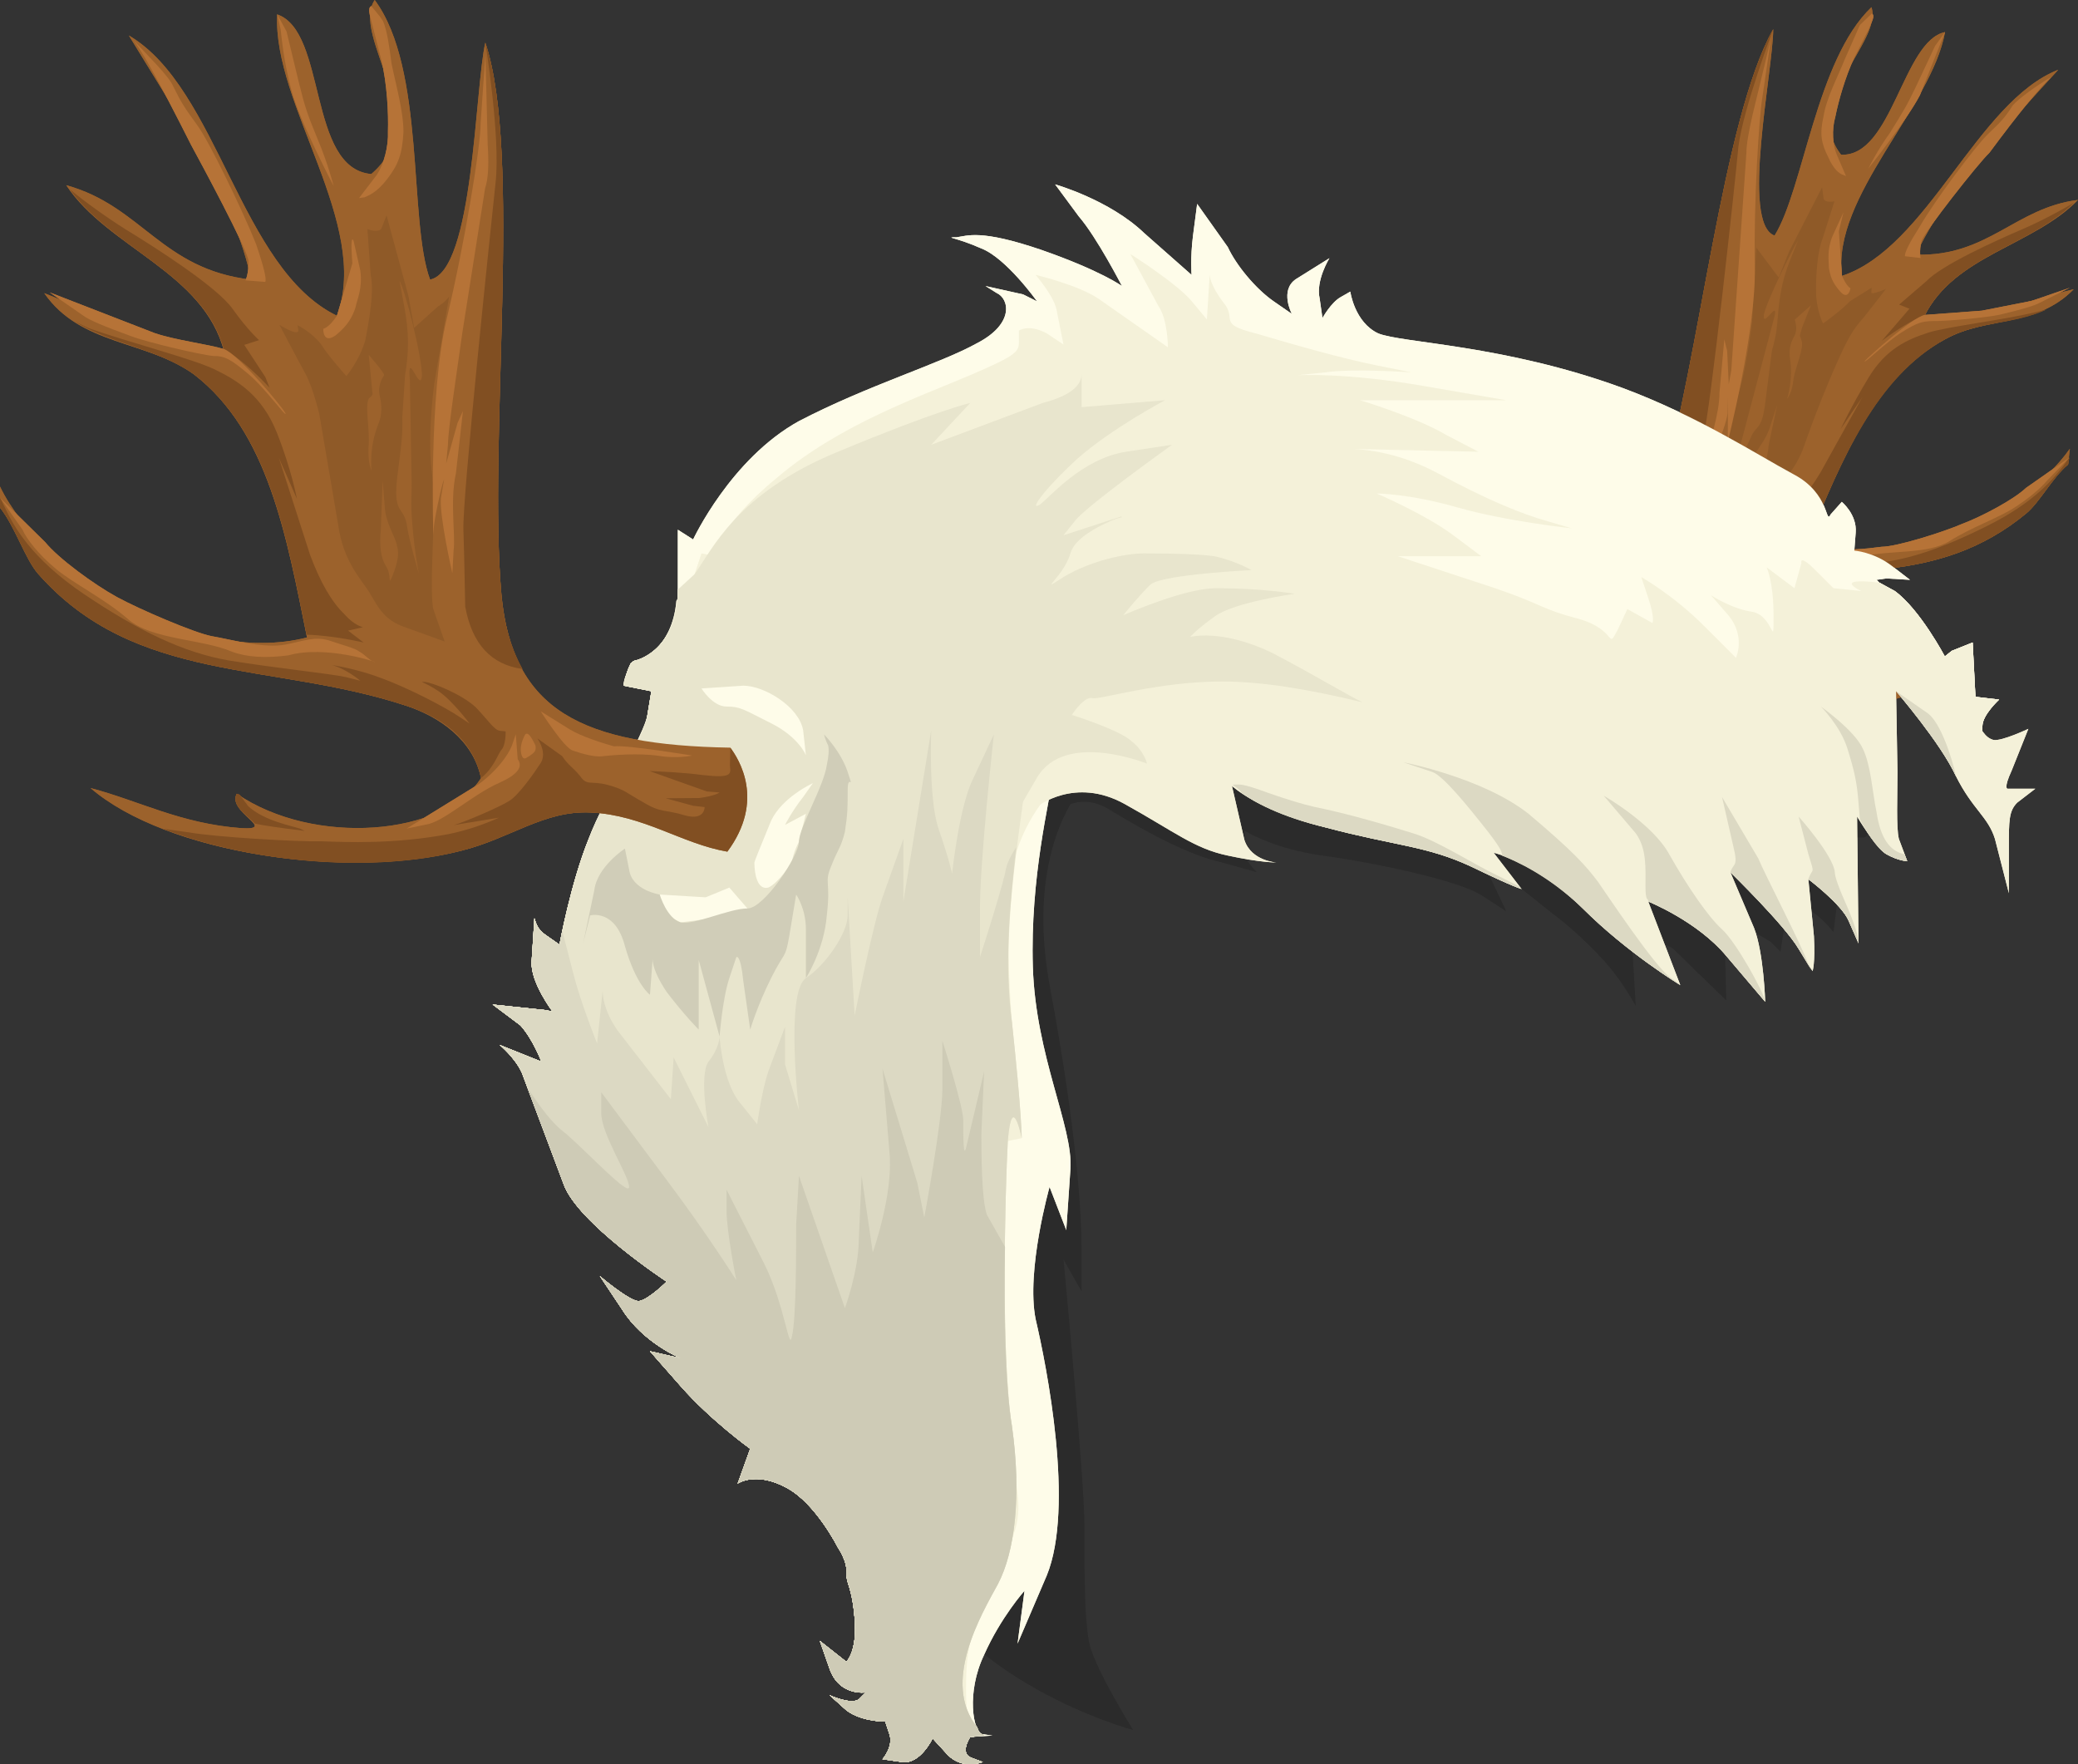<?xml version="1.0" encoding="UTF-8" standalone="no"?>
<!-- Generator: flash2svg, http://dissentgraphics.com/tools/flash2svg -->

<svg
   xmlns:dc="http://purl.org/dc/elements/1.1/"
   xmlns:cc="http://creativecommons.org/ns#"
   xmlns:rdf="http://www.w3.org/1999/02/22-rdf-syntax-ns#"
   xmlns:svg="http://www.w3.org/2000/svg"
   xmlns="http://www.w3.org/2000/svg"
   xmlns:sodipodi="http://sodipodi.sourceforge.net/DTD/sodipodi-0.dtd"
   xmlns:inkscape="http://www.inkscape.org/namespaces/inkscape"
   id="AvatarAssets"
   image-rendering="auto"
   version="1.1"
   x="0px"
   y="0px"
   width="74.625"
   height="63.353"
   viewBox="0 0 74.625 63.353"
   inkscape:version="0.48.4 r9939"
   sodipodi:docname="AvatarAssets_sideHatMoose.svg">
  <rect x="0" y="0" width="74.625" height="63.353" fill="#333333" stroke="none"/>
  <sodipodi:namedview
     pagecolor="#ffffff"
     bordercolor="#666666"
     borderopacity="1"
     objecttolerance="10"
     gridtolerance="10"
     guidetolerance="10"
     inkscape:pageopacity="0"
     inkscape:pageshadow="2"
     inkscape:window-width="640"
     inkscape:window-height="480"
     id="namedview4115"
     showgrid="false"
     fit-margin-top="0"
     fit-margin-left="0"
     fit-margin-right="0"
     fit-margin-bottom="0"
     inkscape:zoom="1.9032258"
     inkscape:cx="69.041"
     inkscape:cy="-30.617336"
     inkscape:window-x="0"
     inkscape:window-y="0"
     inkscape:window-maximized="0"
     inkscape:current-layer="AvatarAssets" />
  <defs
     id="defs3864" />
  <g
     id="sideHatMoose1"
     overflow="visible"
     style="overflow:visible"
     transform="translate(37.041,31.97)">
    <g
       id="sideHatMoose_1_1">
      <g
         id="element4">
        <path
           id="path60"
           d="m 29.851,-9.199 -0.1,-0.3 -3.7,-2.85 c -0.7,-0.5 -3.65,-1.4 -4.8,-1.75 l -0.45,-0.15 -11.75,1.15 c -3.5,0.35 -7.65,3.75 -9.15,4.5 -0.55,0.3 -1.6,1.9 -2.7,3.85 l -0.3,0.35 -0.05,0.25 c -1.8,3.3 -3.75,7.3 -4.2,8.05 -0.75,1.25 1.25,15.25 2.9,19.85 1.6,4.65 8.1,6.4 8.1,6.4 0,0 -1.5,-2.4 -1.6,-3.25 -0.15,-0.9 -0.15,-2.5 -0.15,-4.15 0,-1.6 -0.75,-9.5 -0.75,-9.5 l 0.4,4.15 -0.4,-4.15 0.65,1.15 0,-1.4 c 0,-1.35 -0.15,-4.25 -1.15,-9.6 -0.55,-3.05 0,-5.2 0.75,-6.5 0.45,-0.15 0.9,-0.1 1.4,0.2 2.3,1.4 3.4,1.75 4.05,1.9 l 1.25,0.35 c 0,0 -0.45,-0.4 -0.45,-0.75 l 0,-0.75 0.75,0.35 -0.75,-0.35 c 0,0 1,0.65 2.8,0.9 1.85,0.25 4.95,0.9 5.75,1.45 l 0.85,0.55 -0.95,-2 2.7,2.15 c 0.75,0.55 1.8,1.6 2.15,2.1 0.4,0.5 0.75,1.15 0.75,1.15 l -0.15,-2.55 0.6,0.15 -0.6,-0.15 c 0,0 1.15,0.25 1.5,0.5 l 1.9,1.85 -0.05,-2.1 0.15,-0.9 1.5,0.9 0.35,0.35 c 0,0 0.15,-1.1 0.25,-1.35 0.15,-0.25 0.3,-0.35 0.75,-0.15 0.45,0.2 0.9,0.8 0.9,0.8 l 0.3,-2.4 c 0,-0.35 0.2,-1 0.5,-1 l 0.3,0 c 0.25,-0.1 0.15,-0.45 0.25,-1.15 0.15,-0.7 0.55,-2.5 -0.2,-2.75 l -3.9,-1.3 0,-0.5 c 0,-0.9 0.85,-0.9 1.3,-1.05 0.5,-0.2 0.55,0.3 1.2,0.25 0.6,0 1,0.4 1,0.4 l 0.25,-0.5 c 0.25,-0.55 -0.05,-1 -0.05,-1 m -21.85,0.65 0.6,0.05 -3.5,0.6 0.05,-0.05 c 0.35,-0.5 2.85,-0.6 2.85,-0.6 z"
           inkscape:connector-curvature="0"
           style="fill:#000000;fill-opacity:0.086" />
      </g>
      <g
         id="element5">
        <g
           id="drawingObject58">
          <path
             id="path64"
             d="m 28.512,-6.985 -0.296,-0.064 0.325,0.665 c 1.68,-0.187 3.296,-0.614 4.376,-1.309 -1.432,0.233 -2.706,0.743 -4.405,0.708 z"
             inkscape:connector-curvature="0"
             style="fill:#9c622c" />
        </g>
        <g
           id="drawingObject59">
          <path
             id="path65"
             d="m 37.584,-24.791 c -2.253,0.28 -3.221,2.037 -5.816,1.966 0.957,-2.135 3.309,-4.679 5.107,-6.64 -2.917,1.14 -4.683,6.381 -7.766,7.401 -0.374,-2.826 3.215,-6.056 3.7,-8.754 -1.514,0.307 -1.896,4.493 -3.734,4.403 -1.453,-1.865 1.509,-4.058 1.091,-5.296 -1.983,1.888 -2.438,6.526 -3.479,8.2 -1.22,-0.433 -0.055,-5.913 -0.048,-7.41 -1.824,3.236 -2.652,11.904 -4.012,16.396 -0.101,0.388 -0.211,0.665 -0.387,0.971 1.082,0.645 2.136,1.493 3.043,2.444 3.813,-0.569 7.25,0.212 10.442,-2.425 0.48,-0.398 0.94,-1.286 1.503,-1.758 l 0.064,-0.564 q -1.337,1.878 -4.235,2.972 -3.028,1.15 -5.153,0.302 c 1.187,-2.847 2.383,-5.851 4.903,-7.204 1.513,-0.842 3.269,-0.41 4.624,-1.798 -1.597,0.381 -3.822,1.262 -5.364,0.968 1.086,-2.191 3.894,-2.518 5.517,-4.174 z"
             inkscape:connector-curvature="0"
             style="fill:#9c622c" />
        </g>
        <g
           id="group10">
          <g
             id="drawingObject60">
            <path
               id="path66"
               d="m 22.627,-14.525 -0.387,0.971 0.759,0.516 c 0.857,-0.944 0.984,-2.607 1.131,-3.245 0.239,-0.868 1.132,-9.028 1.259,-10.423 0.174,-1.377 1.25,-4.215 1.25,-4.215 l -0.579,1.59 0.579,-1.59 c -1.824,3.236 -2.652,11.904 -4.012,16.396 z"
               inkscape:connector-curvature="0"
               style="fill:#814f22" />
          </g>
        </g>
        <g
           id="group11">
          <g
             id="drawingObject61">
            <path
               id="path67"
               d="m 24.848,-11.498 0.435,0.388 c 3.813,-0.569 7.25,0.212 10.442,-2.425 0.48,-0.398 0.94,-1.286 1.503,-1.758 l 0.046,-0.249 -0.24,0.332 c -0.323,0.407 -0.986,1.268 -2.721,2.129 -1.671,0.834 -3.037,1.307 -4.395,1.355 -1.357,0.048 -2.918,0.068 -3.38,0.152 l -0.443,0.038 c 0,0 0.489,-0.287 0.904,-0.389 -0.397,0.056 -0.951,0.102 -1.431,0.232 l -0.72,0.195 z"
               inkscape:connector-curvature="0"
               style="fill:#814f22" />
          </g>
        </g>
        <g
           id="drawingObject62">
          <path
             id="path68"
             d="m 27.94,-12.675 c 1.169,-2.801 2.393,-5.741 4.867,-7.112 1.172,-0.657 2.456,-0.52 3.637,-1.067 l -0.415,0.102 c -1.182,0.279 -3.149,0.513 -3.823,0.726 -0.739,0.241 -1.514,0.575 -2.14,1.611 -0.627,1.035 -1.004,1.849 -1.004,1.849 l 0.774,-1.138 -1.511,2.719 q -0.627,1.035 -1.337,1.609 c -0.378,0.278 -0.6,0.296 -0.6,0.296 l 0.37,0.148 -0.489,0.287 1.671,-0.03 z"
             inkscape:connector-curvature="0"
             style="fill:#814f22" />
        </g>
        <g
           id="drawingObject63">
          <path
             id="path69"
             d="m 31.531,-20.884 -0.996,1.156 q 0.839,-0.629 1.55,-0.935 c 1.114,-2.127 3.765,-2.463 5.351,-4.026 -0.489,0.287 -1.172,0.657 -1.818,0.935 -0.969,0.417 -2.926,1.298 -3.479,1.88 l -0.978,0.842 0.37,0.148 z"
             inkscape:connector-curvature="0"
             style="fill:#814f22" />
        </g>
        <g
           id="drawingObject64">
          <path
             id="path70"
             d="m 28.449,-24.844 -0.056,-0.397 -1.188,2.311 -0.368,0.925 -0.805,-1.071 -0.153,2.67 c -0.146,1.174 -0.321,2.015 -0.477,2.542 q -0.211,0.665 -0.495,2.32 -0.257,1.45 -0.413,1.709 l -0.507,0.87 1.228,-0.261 c 0.591,-0.139 0.877,-0.454 1.199,-0.861 0.323,-0.407 0.978,-0.842 1.337,-1.877 0.377,-1.081 0.837,-2.237 1.27,-3.189 0.433,-0.952 0.599,-1.1 0.903,-1.461 l 0.765,-0.981 c 0,0 -0.581,0.251 -0.526,0.112 l 0.009,-0.157 -0.785,0.491 c -0.285,0.314 -0.959,0.796 -0.959,0.796 0,0 -0.241,-0.471 -0.251,-1.118 -0.01,-0.647 0.053,-1.478 0.237,-1.941 l 0.423,-1.331 c 0,0 -0.351,0.075 -0.388,-0.101 z"
             inkscape:connector-curvature="0"
             style="fill:#8f5a28" />
        </g>
        <g
           id="drawingObject65">
          <path
             id="path71"
             d="m 25.676,-26.485 -0.543,7.817 -0.091,0.499 -0.058,-1.201 -0.102,-0.415 -0.173,1.913 c 0.002,0.803 -0.385,1.774 -0.412,2.245 l -0.119,0.703 c 0,0 0.755,-1.628 0.819,-2.191 l 0.018,-0.582 -0.008,1.496 -0.027,0.204 c 0,0 1.056,-4.132 0.997,-6.404 -0.04,-2.319 0.15,-5.35 0.269,-6.052 l 0.311,-2.126 -0.661,2.736 c -0.147,0.638 -0.22,1.09 -0.22,1.358 z"
             inkscape:connector-curvature="0"
             style="fill:#b67337" />
        </g>
        <g
           id="drawingObject66">
          <path
             id="path72"
             d="m 31.907,-28.553 0.902,-2.265 -0.359,0.499 -0.7,1.489 c -0.322,0.675 -0.461,0.887 -0.912,1.618 -0.479,0.666 -0.783,1.294 -0.783,1.294 0,0 1.392,-1.748 1.852,-2.635 z"
             inkscape:connector-curvature="0"
             style="fill:#b67337" />
        </g>
        <g
           id="drawingObject67">
          <path
             id="path73"
             d="m 30.185,-31.489 -0.433,0.416 -0.543,1.23 c -0.24,0.601 -0.663,1.396 -0.764,2.052 -0.147,0.638 -0.073,0.989 0.168,1.46 0.195,0.452 0.408,0.59 0.5,0.627 l 0.139,0.055 -0.334,-0.775 c -0.139,-0.323 -0.186,-0.878 -0.048,-1.358 0.11,-0.546 0.349,-1.414 0.689,-2.136 l 0.498,-0.98 c 0.129,-0.323 0.248,-0.49 0.128,-0.591 z"
             inkscape:connector-curvature="0"
             style="fill:#b67337" />
        </g>
        <g
           id="drawingObject68">
          <path
             id="path74"
             d="m 28.996,-23.662 0.165,-0.684 -0.396,0.86 c -0.202,0.508 -0.128,0.859 -0.127,1.127 0.046,0.287 0.111,0.527 0.407,0.859 0.296,0.332 0.369,-0.121 0.369,-0.121 0,0 -0.138,-0.055 -0.305,-0.443 l -0.113,-1.598 z"
             inkscape:connector-curvature="0"
             style="fill:#b67337" />
        </g>
        <g
           id="drawingObject69">
          <path
             id="path75"
             d="m 36.608,-29.197 c -0.49,0.287 -1.163,0.768 -1.366,1.009 -0.295,0.471 -0.461,0.619 -0.894,1.036 -0.434,0.416 -1.918,2.395 -2.443,3.311 q -0.571,0.897 -0.534,1.072 l 0.563,0.064 c 0,0 -0.065,-0.24 0.036,-0.628 0.148,-0.37 2.001,-2.738 2.434,-3.154 1.042,-1.406 1.77,-2.294 2.204,-2.71 z"
             inkscape:connector-curvature="0"
             style="fill:#b67337" />
        </g>
        <g
           id="drawingObject70">
          <path
             id="path76"
             d="m 32.085,-20.663 c -0.462,0.084 -2.057,1.536 -2.159,1.656 -0.055,0.139 0.747,-0.666 1.319,-1.027 0.573,-0.361 0.748,-0.398 1.127,-0.408 0.314,0.018 1.865,-0.113 2.391,-0.225 q 1.182,-0.279 1.459,-0.436 l 1.071,-0.537 -1.367,0.473 -1.8,0.353 -2.041,0.151 z"
             inkscape:connector-curvature="0"
             style="fill:#b67337" />
        </g>
        <g
           id="drawingObject71">
          <path
             id="path77"
             d="m 26.639,-12.23 c 0.711,-0.038 1.228,0.008 1.644,0.173 q 0.739,0.295 1.635,0.063 c 0.895,-0.232 2.272,-0.059 3.056,-0.549 0.785,-0.491 1.717,-0.816 2.289,-1.177 0.572,-0.361 0.987,-0.731 1.19,-0.971 l 0.821,-0.851 -1.559,1.092 c -0.434,0.416 -1.588,1.028 -2.28,1.287 -0.711,0.306 -2.363,0.826 -2.899,0.826 -0.508,0.066 -1.523,0.196 -2.078,-0.025 -0.573,-0.174 -0.785,-0.313 -1.201,-0.211 -0.397,0.056 -0.776,0.066 -0.923,0.168 l -0.383,0.222 0.023,0.009 c 0.157,0.009 0.378,-0.009 0.665,-0.056 z"
             inkscape:connector-curvature="0"
             style="fill:#b67337" />
        </g>
        <g
           id="drawingObject72">
          <path
             id="path78"
             d="m 27.528,-23.337 c -0.138,0.213 -1.115,2.127 -1.225,2.672 -0.064,0.564 0.627,-0.767 0.333,0.24 l -1.488,5.619 0.681,-1.442 c 0.203,-0.508 0.406,-0.213 0.534,-1.34 l 0.228,-1.784 c 0.101,-0.388 0.157,-0.527 0.211,-1.201 0.055,-0.675 0.137,-1.284 0.431,-2.024 l 0.295,-0.74 z"
             inkscape:connector-curvature="0"
             style="fill:#9c622c" />
        </g>
        <g
           id="drawingObject73">
          <path
             id="path79"
             d="m 27.993,-21.009 -0.581,0.518 q 0.12,0.37 -0.036,0.629 -0.194,0.351 -0.138,0.748 c 0.131,0.748 -0.099,1.46 -0.099,1.46 0,0 0.184,-0.194 0.23,-0.712 0.073,-0.452 0.395,-1.127 0.284,-1.386 -0.065,-0.24 -0.092,-0.037 0.027,-0.471 l 0.313,-0.786 z"
             inkscape:connector-curvature="0"
             style="fill:#9c622c" />
        </g>
        <g
           id="drawingObject74">
          <path
             id="path80"
             d="m 26.476,-15.99 0.303,-1.432 -0.248,0.757 c -0.138,0.481 -0.507,0.87 -0.599,1.101 -0.092,0.231 -0.138,0.48 -0.082,0.878 0.075,0.351 0,0 0.268,-0.269 q 0.304,-0.36 0.358,-1.035 z"
             inkscape:connector-curvature="0"
             style="fill:#9c622c" />
        </g>
      </g>
      <g
         id="element6">
        <g
           id="drawingObject75">
          <path
             id="path81"
             d="m 11.451,-21.499 -0.35,0.2 c -0.35,0.2 -0.65,0.75 -0.65,0.75 l -0.1,-0.7 c -0.15,-0.65 0.35,-1.45 0.35,-1.45 l -0.25,0.5 0.25,-0.5 -1.2,0.75 c -0.6,0.4 -0.15,1.25 -0.15,1.25 l -0.65,-0.45 c -0.65,-0.45 -1.35,-1.3 -1.65,-1.95 l -1.1,-1.55 -0.15,1.15 c -0.1,0.8 -0.05,1.4 -0.05,1.4 l -1.7,-1.5 c -1.25,-1.2 -3.2,-1.75 -3.2,-1.75 l 1.15,0.45 -1.15,-0.45 0.85,1.15 c 0.65,0.75 1.55,2.5 1.55,2.5 0,0 -0.75,-0.55 -2.9,-1.3 -2.2,-0.75 -2.65,-0.5 -3.05,-0.45 -0.45,0 0,0 0.9,0.4 0.9,0.35 2,1.9 2,1.9 l -0.5,-0.25 -1.35,-0.3 0.4,0.25 c 0.45,0.2 0.65,1.1 -0.7,1.8 -1.35,0.75 -3.9,1.5 -6.4,2.8 -2.45,1.35 -3.8,4.25 -3.8,4.25 l -0.55,-0.35 0,2.1 c 0,2.1 -1.3,2.55 -1.55,2.6 -0.25,0.05 -0.4,0.9 -0.4,0.9 l 1,0.2 -0.15,0.9 c -0.15,0.9 -1.5,2.8 -2.1,4.4 -0.65,1.6 -1.05,3.8 -1.05,3.8 l -0.5,-0.35 c -0.3,-0.2 -0.35,-0.45 -0.4,-0.6 l -0.1,1.55 c -0.05,0.75 0.75,1.8 0.75,1.8 l -0.25,-0.05 -1.9,-0.2 1,0.75 c 0.45,0.5 0.75,1.3 0.75,1.3 l -1.5,-0.6 0.3,0.3 -0.3,-0.3 c 0,0 0.55,0.45 0.8,1 l 1.5,4 c 0.5,1.4 3.7,3.5 3.7,3.5 0,0 -0.65,0.65 -1,0.7 -0.35,0 -1.4,-0.9 -1.4,-0.9 l 0.55,0.45 -0.55,-0.45 0.8,1.2 c 0.75,1.2 2.1,1.75 2.1,1.75 l -1.1,-0.25 1.1,1.25 c 1.1,1.25 2.5,2.25 2.5,2.25 l -0.45,1.25 0.45,-0.15 -0.45,0.15 c 0,0 0.65,-0.45 1.75,0.15 1.05,0.55 1.85,2.15 1.85,2.15 l 0.15,0.3 -0.15,-0.3 c 0,0 0.35,0.5 0.3,0.9 0,0.45 0.2,0.45 0.3,1.65 0.1,1.2 -0.3,1.55 -0.3,1.55 l -0.95,-0.75 0.35,1 c 0.35,1 1.3,0.85 1.3,0.85 l -0.25,0.25 c -0.3,0.2 -1.05,-0.15 -1.05,-0.15 l 0.5,0.45 c 0.5,0.5 1.5,0.5 1.5,0.5 l 0.15,0.45 c 0.15,0.45 -0.25,0.9 -0.25,0.9 l 0.7,0.1 c 0.65,0.1 1.1,-0.85 1.1,-0.85 l 0.55,0.6 c 0.55,0.55 1.25,0.25 1.25,0.25 l -0.4,-0.15 c -0.45,-0.15 -0.05,-0.75 -0.05,-0.75 l -0.15,0.3 0.15,-0.3 0.8,-0.05 -0.35,-0.05 c -0.35,-0.05 -0.6,-1.5 0.05,-2.85 0.6,-1.35 1.45,-2.3 1.45,-2.3 l -0.5,0.65 0.5,-0.65 -0.25,1.9 1.05,-2.45 c 1,-2.45 0,-7.5 -0.4,-9.2 -0.35,-1.75 0.5,-4.75 0.5,-4.75 l -0.4,1.7 0.4,-1.7 0.6,1.55 0.15,-2.2 c 0.1,-1.5 -1.25,-4.05 -1.35,-7.25 -0.1,-3.2 0.6,-5.95 0.75,-7 0.15,-1.1 1.4,-2.65 1.4,-2.65 l -0.65,0.9 0.65,-0.9 0.1,0.75 c 0.1,0.8 1.3,0.8 1.3,0.8 0,0 -0.6,-1.1 -0.7,-1.9 -0.1,-0.75 0.35,-1.25 0.35,-1.25 l -0.2,0.35 0.2,-0.35 1.2,1.15 -0.3,-0.6 c -0.3,-0.65 0.5,-1.35 0.5,-1.35 l -0.35,0.45 0.35,-0.45 1.45,0.55 c 1.1,0.4 1.45,0.9 1.4,0.85 -0.3,-0.35 -0.6,-0.7 -0.9,-0.95 l -1.05,-1 1.05,0.3 c 0.7,0.25 1.3,0.75 1.55,1 l -0.25,-0.3 -1.55,-1.4 2.95,0.65 c 2.2,0.5 3.5,1.5 3.5,1.5 l -0.15,-0.25 -1.1,-1.35 2.7,0.9 c 0.8,0.3 4.1,2.4 4.6,2.7 l 0.15,0.1 -0.15,-0.1 c 0.5,0.35 0,0 -0.25,-0.35 l -0.95,-1.15 2.65,1.3 c 1,0.6 1.55,1.25 1.55,1.25 l -0.75,-1.8 1.35,0.9 c 1.3,0.85 2.3,1.35 2.3,1.35 0.55,0.6 1.35,1.3 1.35,1.3 l -0.2,-0.8 c -0.15,-0.65 -0.8,-1.85 -1,-2.2 l 0.25,0.2 0.05,0.05 1,1.25 c 0.7,1.15 0.75,1.55 0.75,1.55 0,0 0,-1.5 -0.1,-2.25 l -0.25,-1.5 0.55,0.5 0.3,0.35 c 0,0 0.3,-0.4 0.15,-1.15 l -0.25,-1.35 0.45,0.05 -0.45,-0.05 c 0,0 0.75,0 1.2,0.25 l 0.4,0.3 0.2,-1 0.65,0.6 c 0,0 -0.3,-1.2 -0.05,-1 0.25,0.15 0.4,-0.1 1.3,0.8 0.9,0.85 2,2.05 2.35,2.55 0.3,0.5 0.75,1.7 0.75,1.7 0,0 -0.05,-1 0,-1.45 0,-0.4 0.6,-0.95 0.6,-0.95 l -0.3,0.35 0.3,-0.35 -0.85,-0.1 -0.1,-1.95 -0.75,0.3 -0.25,0.2 c 0,0 -0.9,-1.7 -1.8,-2.35 l -0.55,-0.3 -0.1,-0.1 0.35,-0.05 0.85,0.05 -0.65,-0.5 c -0.65,-0.5 -1.35,-0.55 -1.35,-0.55 l 0.45,0.1 -0.45,-0.1 0.05,-0.65 c 0.05,-0.65 -0.5,-1.1 -0.5,-1.1 l 0.25,0.3 -0.25,-0.3 -0.4,0.45 c -0.2,0.4 0,-0.75 -1.35,-1.45 -1.3,-0.7 -3.45,-2.1 -6.15,-3.1 -4.25,-1.55 -7.9,-1.6 -8.75,-1.95 -0.85,-0.4 -1,-1.5 -1,-1.5 z"
             inkscape:connector-curvature="0"
             style="fill:#fefce9" />
        </g>
        <g
           id="drawingObject76">
          <path
             id="path82"
             d="m 14.151,-18.099 c -2.85,-0.5 -4.6,-0.4 -4.6,-0.4 l 1.25,0 -1.25,0 1,-0.1 c 1,-0.15 3.1,0 3.1,0 l -1.25,-0.25 c -1.25,-0.25 -3,-0.75 -4.35,-1.15 -1.4,-0.35 -0.65,-0.5 -1.15,-1.1 -0.5,-0.65 -0.5,-1 -0.5,-1 l 0.05,0.25 -0.05,-0.25 -0.1,1.6 -0.5,-0.6 c -0.5,-0.65 -2.25,-1.75 -2.25,-1.75 l 0.95,0.65 -0.95,-0.65 1,1.85 c 0.35,0.5 0.35,1.5 0.35,1.5 l -2.5,-1.75 c -0.75,-0.5 -2.25,-0.85 -2.25,-0.85 l 0.85,0.25 -0.85,-0.25 0.35,0.45 -0.35,-0.45 c 0,0 0.65,0.75 0.75,1.25 l 0.25,1.25 -0.6,-0.4 c -0.65,-0.35 -1,-0.1 -1,-0.1 l 0.25,-0.1 -0.25,0.1 0,0.35 c 0,0.4 0,0.5 -1.75,1.25 -1.75,0.75 -4.65,1.75 -6.9,3.65 -2.25,1.85 -2.25,2.85 -2.25,2.85 l -0.5,-0.1 -0.25,0.75 c -0.05,0.2 -0.3,0.55 -0.65,0.95 -0.15,1.7 -1.25,2.15 -1.5,2.15 l -0.15,0.1 c -0.1,0.3 -0.25,0.55 -0.25,0.8 l 1,0.2 -0.15,0.9 q -0.1,0.45 -0.9,1.95 -0.9,1.7 -1.2,2.45 c -0.65,1.6 -1.05,3.8 -1.05,3.8 l -0.5,-0.35 c -0.3,-0.2 -0.35,-0.45 -0.4,-0.6 l -0.1,1.55 c -0.05,0.75 0.75,1.8 0.75,1.8 l -0.25,-0.05 -1.9,-0.2 1,0.75 c 0.45,0.5 0.75,1.3 0.75,1.3 l -1.5,-0.6 0.3,0.3 -0.3,-0.3 c 0,0 0.55,0.45 0.8,1 l 1.5,4 c 0.5,1.4 3.7,3.5 3.7,3.5 0,0 -0.65,0.65 -1,0.7 -0.35,0 -1.4,-0.9 -1.4,-0.9 l 0.55,0.45 -0.55,-0.45 0.8,1.2 c 0.75,1.2 2.1,1.75 2.1,1.75 l -1.1,-0.25 1.1,1.25 c 1.1,1.25 2.5,2.25 2.5,2.25 l -0.45,1.25 0.45,-0.15 -0.45,0.15 c 0,0 0.65,-0.45 1.75,0.15 1.05,0.55 1.85,2.15 1.85,2.15 l 0.15,0.3 -0.15,-0.3 c 0,0 0.35,0.5 0.3,0.9 0,0.45 0.2,0.45 0.3,1.65 0.1,1.2 -0.3,1.55 -0.3,1.55 l -0.95,-0.75 0.35,1 c 0.35,1 1.3,0.85 1.3,0.85 l -0.25,0.25 c -0.3,0.2 -1.05,-0.15 -1.05,-0.15 l 0.5,0.45 c 0.5,0.5 1.5,0.5 1.5,0.5 l 0.15,0.45 c 0.15,0.45 -0.25,0.9 -0.25,0.9 l 0.7,0.1 c 0.65,0.1 1.1,-0.85 1.1,-0.85 l 0.55,0.6 c 0.55,0.55 1.25,0.25 1.25,0.25 l -0.4,-0.15 c -0.45,-0.15 -0.05,-0.75 -0.05,-0.75 l -0.15,0.3 0.15,-0.3 0.15,0 c -0.2,-0.35 -0.3,-0.8 -0.3,-1.75 0,-1.65 0.25,-2 0.75,-3.25 0.5,-1.25 0.5,-0.9 1,-2.4 0.5,-1.5 -0.6,-3.25 -0.6,-5.5 0,-2.25 0,-2.85 -0.15,-4.6 -0.1,-1.75 0.5,-3.9 0.5,-3.9 l -0.3,1.3 0.3,-1.3 0.5,-0.1 -0.1,-1.5 c -0.15,-1.5 -0.4,-3.5 -0.4,-6.75 0,-2.1 0.9,-3.45 1.5,-4.15 l 0.15,-0.75 c 0.15,-1.1 1.4,-2.65 1.4,-2.65 l -0.65,0.9 0.65,-0.9 0.1,0.75 c 0.1,0.8 1.3,0.8 1.3,0.8 0,0 -0.6,-1.1 -0.7,-1.9 -0.1,-0.75 0.35,-1.25 0.35,-1.25 l -0.2,0.35 0.2,-0.35 1.2,1.15 -0.3,-0.6 c -0.3,-0.65 0.5,-1.35 0.5,-1.35 l -0.35,0.45 0.35,-0.45 1.45,0.55 c 1.1,0.4 1.45,0.9 1.4,0.85 -0.3,-0.35 -0.6,-0.7 -0.9,-0.95 l -1.05,-1 1.05,0.3 c 0.7,0.25 1.3,0.75 1.55,1 l -0.25,-0.3 -1.55,-1.4 2.95,0.65 c 2.2,0.5 3.5,1.5 3.5,1.5 l -0.15,-0.25 -1.1,-1.35 2.7,0.9 c 0.8,0.3 4.1,2.4 4.6,2.7 l 0.15,0.1 -0.15,-0.1 c 0.5,0.35 0,0 -0.25,-0.35 l -0.95,-1.15 2.65,1.3 c 1,0.6 1.55,1.25 1.55,1.25 l -0.75,-1.8 1.35,0.9 c 1.3,0.85 2.3,1.35 2.3,1.35 0.55,0.6 1.35,1.3 1.35,1.3 l -0.2,-0.8 c -0.15,-0.65 -0.8,-1.85 -1,-2.2 l 0.25,0.2 0.05,0.05 1,1.25 c 0.7,1.15 0.75,1.55 0.75,1.55 0,0 0,-1.5 -0.1,-2.25 l -0.25,-1.5 0.55,0.5 0.3,0.35 c 0,0 0.3,-0.4 0.15,-1.15 l -0.25,-1.35 0.45,0.05 -0.45,-0.05 c 0,0 0.75,0 1.2,0.25 l 0.4,0.3 0.2,-1 0.65,0.6 c 0,0 -0.3,-1.2 -0.05,-1 0.25,0.15 0.4,-0.1 1.3,0.8 0.9,0.85 2,2.05 2.35,2.55 0.3,0.5 0.75,1.7 0.75,1.7 0,0 -0.05,-1 0,-1.45 0,-0.4 0.6,-0.95 0.6,-0.95 l -0.3,0.35 0.3,-0.35 -0.85,-0.1 -0.1,-1.95 -0.75,0.3 -0.25,0.2 c 0,0 -0.9,-1.7 -1.8,-2.35 l -0.55,-0.3 c -1.75,-0.2 -0.65,0.3 -0.65,0.3 l -1,-0.1 -0.65,-0.65 c -0.6,-0.6 -0.5,-0.25 -0.5,-0.25 l 0.05,-0.1 -0.05,0.1 -0.25,0.9 -1,-0.75 0.15,0.4 -0.15,-0.4 c 0,0 0.25,0.5 0.25,1.75 0,1.25 0,0 -0.75,-0.15 -0.75,-0.1 -1.5,-0.6 -1.5,-0.6 l 0.45,0.25 -0.45,-0.25 0.65,0.75 c 0.6,0.75 0.25,1.5 0.25,1.5 l -1.15,-1.15 c -1.1,-1.1 -2.25,-1.75 -2.25,-1.75 l 0.7,0.45 -0.7,-0.45 0.25,0.75 c 0.25,0.75 0.15,0.9 0.15,0.9 l -0.9,-0.5 -0.35,0.75 c -0.4,0.75 0,0 -1.4,-0.4 -1.35,-0.35 -1.25,-0.5 -3,-1.1 l -3.5,-1.15 3,0 -1,-0.75 c -1,-0.75 -2.75,-1.5 -2.75,-1.5 l 1,0.45 -1,-0.45 0.8,0.05 -0.8,-0.05 c 0,0 1.15,0 2.9,0.5 1.75,0.5 4.1,0.75 4.1,0.75 l -0.85,-0.25 c -0.9,-0.25 -2.15,-0.75 -4,-1.75 -1.05,-0.55 -2.05,-0.8 -3,-0.85 l -0.125,0 0.1,0 4.525,0.1 -1.15,-0.6 c -1.1,-0.65 -3.1,-1.25 -3.1,-1.25 l 1.15,0.4 -1.15,-0.4 5.25,0 -2.9,-0.5 z"
             inkscape:connector-curvature="0"
             style="fill:#f4f1d9" />
        </g>
        <g
           id="drawingObject77">
          <path
             id="path83"
             d="m 1.801,-17.349 0,-1.225 0,0.025 c 0,0.45 -0.45,0.8 -1.4,1.05 l -4,1.5 1.4,-1.5 c 0,0 -1.15,0.25 -4.75,1.75 -3.65,1.5 -4.5,3.5 -5.15,4.4 l -0.6,0.55 c 0,2.05 -1.3,2.5 -1.55,2.55 -0.25,0.05 -0.4,0.9 -0.4,0.9 l 1,0.2 -0.15,0.9 c -0.15,0.9 -1.5,2.8 -2.1,4.4 -0.65,1.6 -1.05,3.8 -1.05,3.8 l -0.5,-0.35 c -0.3,-0.2 -0.35,-0.45 -0.4,-0.6 l -0.1,1.55 c -0.05,0.75 0.75,1.8 0.75,1.8 l -0.25,-0.05 -1.9,-0.2 1,0.75 c 0.45,0.5 0.75,1.3 0.75,1.3 l -1.5,-0.6 0.3,0.3 -0.3,-0.3 c 0,0 0.55,0.45 0.8,1 l 1.5,4 c 0.5,1.4 3.7,3.5 3.7,3.5 0,0 -0.65,0.65 -1,0.7 -0.35,0 -1.4,-0.9 -1.4,-0.9 l 0.55,0.45 -0.55,-0.45 0.8,1.2 c 0.75,1.2 2.1,1.75 2.1,1.75 l -1.1,-0.25 1.1,1.25 c 1.1,1.25 2.5,2.25 2.5,2.25 l -0.45,1.25 0.45,-0.15 -0.45,0.15 c 0,0 0.65,-0.45 1.75,0.15 1.05,0.55 1.85,2.15 1.85,2.15 l 0.15,0.3 -0.15,-0.3 c 0,0 0.35,0.5 0.3,0.9 0,0.45 0.2,0.45 0.3,1.65 0.1,1.2 -0.3,1.55 -0.3,1.55 l -0.95,-0.75 0.35,1 c 0.35,1 1.3,0.85 1.3,0.85 l -0.25,0.25 c -0.3,0.2 -1.05,-0.15 -1.05,-0.15 l 0.5,0.45 c 0.5,0.5 1.5,0.5 1.5,0.5 l 0.15,0.45 c 0.15,0.45 -0.25,0.9 -0.25,0.9 l 0.7,0.1 c 0.65,0.1 1.1,-0.85 1.1,-0.85 l 0.55,0.6 c 0.55,0.55 1.25,0.25 1.25,0.25 l -0.4,-0.15 c -0.45,-0.15 -0.05,-0.75 -0.05,-0.75 l -0.15,0.3 0.15,-0.3 0.5,-0.05 -0.05,-0.05 c -0.1,0 -0.15,-0.1 -0.2,-0.25 -1.3,-1.6 0.15,-4.05 0.75,-5.15 0.6,-1.15 0.85,-3.15 0.5,-5.65 -0.4,-2.5 -0.25,-8.35 -0.15,-10.25 0.15,-1.85 0.5,-0.1 0.5,-0.1 0,0 0,-0.9 -0.35,-4.15 -0.4,-3.25 0.25,-6.6 0.5,-8.75 0.25,-2.1 4,-6.6 4.5,-7 0.5,-0.35 3.6,-0.5 3.6,-0.5 0,0 -0.6,-0.35 -1.35,-0.5 q -0.75,-0.1 -2.5,-0.1 c -0.65,0 -1.9,0.25 -2.9,0.85 -1,0.65 0,0 0.25,-0.85 0.1,-0.35 0.45,-0.65 1,-0.95 0.3,-0.15 0.6,-0.3 0.85,-0.35 l -0.025,-0.025 -2.075,0.675 0.4,-0.5 c 0.35,-0.5 3.5,-2.75 3.5,-2.75 l -1.6,1.2 1.6,-1.2 -1.65,0.25 c -1.6,0.25 -2.75,1.65 -3.1,1.9 -0.4,0.25 0.1,-0.5 1.35,-1.65 1.25,-1.1 3.15,-2.1 3.15,-2.1 l -1.1,0.65 1.1,-0.65 -3,0.25 z"
             inkscape:connector-curvature="0"
             style="fill:#e8e5cd" />
        </g>
        <g
           id="drawingObject78">
          <path
             id="path84"
             d="m -9.349,-5.999 c 1,0.5 1.25,1.15 1.25,1.15 l -0.1,-0.9 c -0.15,-0.85 -1.4,-1.6 -2.15,-1.6 l -1.5,0.1 0.25,0.35 -0.25,-0.35 c 0,0 0.4,0.65 0.9,0.65 0.5,0 0.6,0.1 1.6,0.6 z"
             inkscape:connector-curvature="0"
             style="fill:#fefce9" />
        </g>
        <g
           id="drawingObject79">
          <path
             id="path85"
             d="m -7.849,-3.849 c 0,0 -1.1,0.5 -1.5,1.35 q -0.6,1.45 -0.6,1.5 c 0,0.4 0.1,1 0.5,0.9 0.35,-0.15 0.85,-0.9 0.85,-0.9 0,0 0,-0.25 0.25,-0.75 l 0.25,-1 -0.75,0.4 c 0,0 0.25,-0.5 0.65,-1 l 0.35,-0.5 z"
             inkscape:connector-curvature="0"
             style="fill:#fefce9" />
        </g>
        <g
           id="drawingObject80">
          <path
             id="path86"
             d="m -13.099,0.901 0.5,0.25 1.15,-0.15 0.5,0 0.75,-0.35 -0.65,-0.75 -0.85,0.35 -1.65,-0.1 -0.05,0.3 0.05,-0.3 c 0,0 -0.25,0.5 0.25,0.75 z"
             inkscape:connector-curvature="0"
             style="fill:#fefce9" />
        </g>
        <g
           id="drawingObject81">
          <path
             id="path87"
             d="m -7.099,-5.199 -0.35,-0.4 q 0.05,0.2 0.15,0.4 0.05,0.25 -0.05,0.7 c -0.1,0.75 -1,2.25 -1,2.75 0,0.5 -1.25,2.4 -1.85,2.4 -0.65,0 -1.9,0.6 -2.4,0.5 -0.5,-0.15 -0.75,-1 -0.75,-1 l 0.2,0.45 -0.2,-0.45 c 0,0 -1,-0.15 -1.1,-0.9 l -0.15,-0.75 -0.5,0.45 0.5,-0.45 c 0,0 -1,0.65 -1.1,1.5 l -0.4,1.9 0.25,-1 0.5,0.05 -0.5,-0.05 c 0,0 0.9,-0.25 1.25,1.1 0.4,1.4 0.9,1.75 0.9,1.75 l 0.1,-1.35 0.05,0.3 -0.05,-0.3 c 0,0 -0.1,0.35 0.5,1.25 0.65,0.85 1.15,1.35 1.15,1.35 l 0,-2.5 0.75,2.75 c 0,0 0.1,-1.35 0.35,-2.1 l 0.25,-0.75 0.1,0.05 -0.1,-0.05 c 0,0 0.15,-0.15 0.25,0.85 l 0.25,1.75 c 0,0 0.25,-0.85 0.75,-1.85 0.5,-1 0.5,-0.65 0.65,-1.5 l 0.25,-1.5 0.2,0.35 -0.2,-0.35 c 0,0 0.35,0.5 0.35,1.25 l 0,1.75 c 0,0 0.65,-1 0.75,-2.25 0.15,-1.25 -0.1,-1.15 0.15,-1.75 0.25,-0.65 0.35,-0.65 0.5,-1.25 0.1,-0.65 0.1,-0.9 0.1,-1.5 0,-0.65 0.25,0.1 0,-0.65 -0.25,-0.75 -0.85,-1.35 -0.85,-1.35"
             inkscape:connector-curvature="0"
             style="fill:#d0cdb8" />
        </g>
        <g
           id="drawingObject82">
          <path
             id="path88"
             d="m -0.549,-1.549 c -0.15,0.25 -0.35,0.55 -0.4,0.95 -0.25,1 -0.9,3 -0.9,3 l 0,-1.75 c 0,-1.75 0.5,-6.25 0.5,-6.25 l -0.25,2.45 0.25,-2.45 -0.75,1.6 c -0.5,1 -0.75,3.4 -0.75,3.4 0,0 -0.1,-0.5 -0.5,-1.65 -0.35,-1.1 -0.25,-3.5 -0.25,-3.5 l 0,1.35 0,-1.35 -1,6.15 0,-2.25 -0.75,2.1 c -0.35,1 -1,4.25 -1,4.25 l -0.25,-4.25 0,0.65 c 0,0.6 -0.75,1.75 -1.5,2.25 -0.75,0.5 -0.25,4.75 -0.25,4.75 l -0.5,-1.65 0,-1.35 -0.6,1.6 c -0.25,0.75 -0.4,1.9 -0.4,1.9 l -0.6,-0.75 c -0.65,-0.75 -0.75,-2.4 -0.75,-2.4 l 0.15,0.9 -0.15,-0.9 -0.05,0.25 0.05,-0.25 c 0,0 0,0.4 -0.4,0.9 -0.35,0.5 0,2.35 0,2.35 l -1.25,-2.5 -0.1,1.5 -1.9,-2.45 c -0.4,-0.55 -0.55,-1.1 -0.55,-1.45 l -0.2,1.9 c 0,0 -0.6,-1.5 -0.85,-2.5 l -0.4,-1.55 -0.1,0.5 -0.5,-0.35 c -0.3,-0.2 -0.35,-0.45 -0.4,-0.6 l -0.1,1.55 c -0.05,0.75 0.75,1.8 0.75,1.8 l -0.25,-0.05 -1.9,-0.2 1,0.75 c 0.45,0.5 0.75,1.3 0.75,1.3 l -1.5,-0.6 0.3,0.3 -0.3,-0.3 c 0,0 0.55,0.45 0.8,1 l 1.5,4 c 0.5,1.4 3.7,3.5 3.7,3.5 0,0 -0.65,0.65 -1,0.7 -0.35,0 -1.4,-0.9 -1.4,-0.9 l 0.55,0.45 -0.55,-0.45 0.8,1.2 c 0.75,1.2 2.1,1.75 2.1,1.75 l -1.1,-0.25 1.1,1.25 c 1.1,1.25 2.5,2.25 2.5,2.25 l -0.45,1.25 0.45,-0.15 -0.45,0.15 c 0,0 0.65,-0.45 1.75,0.15 1.05,0.55 1.85,2.15 1.85,2.15 l 0.15,0.3 -0.15,-0.3 c 0,0 0.35,0.5 0.3,0.9 0,0.45 0.2,0.45 0.3,1.65 0.1,1.2 -0.3,1.55 -0.3,1.55 l -0.95,-0.75 0.35,1 c 0.35,1 1.3,0.85 1.3,0.85 l -0.25,0.25 c -0.3,0.2 -1.05,-0.15 -1.05,-0.15 l 0.5,0.45 c 0.5,0.5 1.5,0.5 1.5,0.5 l 0.15,0.45 c 0.15,0.45 -0.25,0.9 -0.25,0.9 l 0.7,0.1 c 0.65,0.1 1.1,-0.85 1.1,-0.85 l 0.55,0.6 c 0.55,0.55 1.25,0.25 1.25,0.25 l -0.4,-0.15 c -0.45,-0.15 -0.05,-0.75 -0.05,-0.75 l -0.15,0.3 0.15,-0.3 0.5,-0.05 -0.05,-0.05 c -0.1,0 -0.15,-0.1 -0.2,-0.25 -1.3,-1.6 0.15,-4.05 0.75,-5.15 0.6,-1.15 0.85,-3.15 0.5,-5.65 -0.4,-2.5 -0.25,-8.35 -0.15,-10.25 0.15,-1.85 0.5,-0.1 0.5,-0.1 0,0 0,-0.9 -0.35,-4.15 -0.3,-2.2 -0.05,-4.45 0.15,-6.3 z"
             inkscape:connector-curvature="0"
             style="fill:#dcd9c3" />
        </g>
        <g
           id="drawingObject83">
          <path
             id="path89"
             d="m -3.199,5.401 0,1.75 c 0,1.1 -0.65,4.6 -0.65,4.6 l -0.25,-1.25 -1.25,-4.1 0.25,3 c 0.15,1.5 -0.6,3.6 -0.6,3.6 l -0.4,-2.75 -0.1,2.25 c 0,1.15 -0.5,2.5 -0.5,2.5 l -1.65,-4.75 -0.1,1.75 c 0,1 0,3.4 -0.15,4 -0.1,0.65 -0.25,-1.1 -1,-2.6 l -1.35,-2.65 0,0.75 c 0,0.75 0.35,2.5 0.35,2.5 0,0 -1,-1.6 -2.5,-3.6 l -2.35,-3.15 0,0.75 c 0,0.75 1,2.25 1,2.65 0,0.35 -1.4,-1.15 -2.25,-1.9 -0.55,-0.4 -0.95,-1 -1.4,-1.65 l 1.3,3.45 c 0.5,1.4 3.7,3.5 3.7,3.5 0,0 -0.65,0.65 -1,0.7 -0.35,0 -1.4,-0.9 -1.4,-0.9 l 0.55,0.45 -0.55,-0.45 0.8,1.2 c 0.75,1.2 2.1,1.75 2.1,1.75 l -1.1,-0.25 1.1,1.25 c 1.1,1.25 2.5,2.25 2.5,2.25 l -0.45,1.25 0.45,-0.15 -0.45,0.15 c 0,0 0.65,-0.45 1.75,0.15 1.05,0.55 1.85,2.15 1.85,2.15 l 0.15,0.3 -0.15,-0.3 c 0,0 0.35,0.5 0.3,0.9 0,0.45 0.2,0.45 0.3,1.65 0.1,1.2 -0.3,1.55 -0.3,1.55 l -0.95,-0.75 0.35,1 c 0.35,1 1.3,0.85 1.3,0.85 l -0.25,0.25 c -0.3,0.2 -1.05,-0.15 -1.05,-0.15 l 0.5,0.45 c 0.5,0.5 1.5,0.5 1.5,0.5 l 0.15,0.45 c 0.15,0.45 -0.25,0.9 -0.25,0.9 l 0.7,0.1 c 0.65,0.1 1.1,-0.85 1.1,-0.85 l 0.55,0.6 c 0.55,0.55 1.25,0.25 1.25,0.25 l -0.4,-0.15 c -0.45,-0.15 -0.05,-0.75 -0.05,-0.75 l -0.15,0.3 0.15,-0.3 0.5,-0.05 -0.05,-0.05 c -0.1,0 -0.15,-0.1 -0.2,-0.25 -1.3,-1.6 0.15,-4.05 0.75,-5.15 0.6,-1.15 0.85,-3.15 0.5,-5.65 -0.25,-1.45 -0.3,-4.15 -0.25,-6.45 l -0.65,-1.15 q -0.2,-0.55 -0.2,-2.9 l 0.1,-2.25 -0.65,2.75 c -0.1,0.4 -0.1,-0.5 -0.1,-1 0,-0.5 -0.75,-2.85 -0.75,-2.85 z"
             inkscape:connector-curvature="0"
             style="fill:#cecbb6" />
        </g>
        <g
           id="drawingObject84">
          <path
             id="path90"
             d="m 15.801,-10.049 c -1.4,-0.2 -5.15,-1.05 -7.75,-0.8 q -2,0.35 -3.35,0.8 c -1.3,0.45 -3.05,3.05 -3.25,3.75 -0.15,0.7 -1.1,2.7 -1.15,3 l -0.1,0.3 0.9,-0.4 -0.9,0.4 c 0,0 1.35,-1.1 3.15,-0.1 1.8,1 2.5,1.6 3.7,1.85 1.15,0.25 1.75,0.25 1.75,0.25 0,0 -0.9,-0.05 -1.15,-0.8 l -0.45,-1.95 0.8,0.55 -0.8,-0.55 c 0,0 0.95,0.9 3.4,1.5 2.45,0.65 3.6,0.65 5.2,1.4 1.55,0.75 1.8,0.8 1.8,0.8 l -1,-1.3 1,0.4 -1,-0.4 c 0,0 1.55,0.35 3.2,2 1.6,1.6 3.5,2.75 3.5,2.75 l -1.15,-3 1,0.5 -1,-0.5 c 0,0 1.75,0.7 2.8,1.95 l 1.4,1.65 c 0,0 -0.05,-1.75 -0.4,-2.65 l -0.85,-2 1.05,1.05 -1.05,-1.05 c 0,0 1.95,1.9 2.45,2.75 l 0.5,0.8 c 0,0 0.1,-0.25 0.05,-1.25 l -0.2,-2.05 0.65,0.55 -0.65,-0.55 c 0,0 1.2,0.9 1.45,1.5 l 0.35,0.8 -0.05,-4.55 0.4,0.6 -0.4,-0.6 c 0,0 0.65,1.1 1.05,1.35 0.45,0.25 0.75,0.25 0.75,0.25 l -0.3,-0.8 c -0.1,-0.4 -0.05,-1.55 -0.05,-2.4 l -0.05,-2.9 0.85,1.1 -0.85,-1.1 c 0,0 1.6,1.85 2.15,3.05 0.6,1.2 1.15,1.45 1.4,2.25 l 0.5,1.95 0,-1.65 c 0,-0.95 0,-1.3 0.3,-1.6 l 0.65,-0.5 -1,0 c 0,0 -0.15,0 0.15,-0.65 l 0.6,-1.5 c 0,0 -0.95,0.45 -1.25,0.4 -0.35,-0.1 -0.4,-0.4 -0.7,-0.7 -0.3,-0.3 -2.3,-3.05 -3.05,-3.3 -0.75,-0.25 -1.2,-0.4 -1.5,-0.4 -0.35,0 -2.2,0.5 -2.35,0.75 -0.1,0.25 0.2,0.7 -0.9,1 -1.15,0.3 -3.1,0.5 -4.1,0.25 -1,-0.25 -4.8,-2.05 -6.15,-2.25 z"
             inkscape:connector-curvature="0"
             style="fill:#f4f1d9" />
        </g>
        <g
           id="group13">
          <g
             id="drawingObject85">
            <path
               id="path91"
               d="m 22.901,-1.299 c -0.6,-1.1 -2.35,-2.1 -2.35,-2.1 l 0.95,0.65 -0.95,-0.65 1.15,1.35 c 0.4,0.55 0.35,1.25 0.35,1.9 0,0.6 0.1,0.4 0.1,0.55 l 1,0.5 -1,-0.5 c 0,0 1.75,0.7 2.8,1.95 l 1.4,1.65 c -0.05,-0.35 -1.05,-2.15 -1.55,-2.6 -0.5,-0.45 -1.25,-1.55 -1.9,-2.7 z"
               inkscape:connector-curvature="0"
               style="fill:#dcd9c3" />
          </g>
          <g
             id="drawingObject86">
            <path
               id="path92"
               d="m 10.151,-2.999 q -0.65,-0.15 -1.65,-0.5 -0.8,-0.3 -1.05,-0.3 c -0.45,0 -0.1,0 0.1,0.3 0.4,0.3 1.35,0.85 3.05,1.25 2.45,0.65 3.6,0.65 5.2,1.4 1.55,0.75 1.8,0.8 1.8,0.8 l -0.1,-0.1 -0.8,-0.4 c -0.75,-0.35 -2.15,-1.25 -3,-1.5 -0.8,-0.25 -2.3,-0.7 -3.55,-0.95 z"
               inkscape:connector-curvature="0"
               style="fill:#dcd9c3" />
          </g>
          <g
             id="drawingObject87">
            <path
               id="path93"
               d="m 25.201,-1.599 c 0.2,0.8 0,0.6 -0.1,0.95 l 1.05,1.05 -1.05,-1.05 c 0,0 1.95,1.9 2.45,2.75 l 0.45,0.75 -0.1,-0.2 c -0.25,-0.7 -1.6,-3.3 -1.8,-3.8 l -1.3,-2.2 0.4,1.75 z"
               inkscape:connector-curvature="0"
               style="fill:#dcd9c3" />
          </g>
          <g
             id="drawingObject88">
            <path
               id="path94"
               d="m 23.301,3.401 -0.05,-0.05 -0.35,-0.25 c -0.6,-0.5 -2.1,-2.75 -2.55,-3.4 -0.45,-0.6 -0.9,-1.1 -2.5,-2.45 -1.65,-1.3 -4.5,-1.85 -4.5,-1.85 l 1.65,0.45 -1.65,-0.45 1.05,0.35 c 0.4,0.15 1.25,1.2 2,2.15 0.5,0.65 0.5,0.75 0.5,0.85 0.5,0.2 1.65,0.7 2.9,1.9 1.6,1.6 3.5,2.75 3.5,2.75 z"
               inkscape:connector-curvature="0"
               style="fill:#dcd9c3" />
          </g>
          <g
             id="drawingObject89">
            <path
               id="path95"
               d="m 33.201,-4.099 c -0.15,-0.7 -0.55,-1.9 -1,-2.25 l -1.15,-0.8 0.85,1.1 -0.85,-1.1 c 0,0 1.6,1.85 2.15,3.05 z"
               inkscape:connector-curvature="0"
               style="fill:#dcd9c3" />
          </g>
          <g
             id="drawingObject90">
            <path
               id="path96"
               d="m 29.001,-6.099 -0.65,-0.5 0.4,0.45 -0.4,-0.45 c 0,0 0.7,0.7 0.95,1.5 0.25,0.8 0.35,1.25 0.4,1.95 l 0.05,0.6 c 0.15,0.3 0.6,1.05 0.95,1.25 0.45,0.25 0.75,0.25 0.75,0.25 l -0.1,-0.25 q -0.8,-0.15 -1,-1.5 c -0.15,-0.7 -0.2,-1.7 -0.5,-2.3 -0.3,-0.65 -1.5,-1.5 -1.5,-1.5"
               inkscape:connector-curvature="0"
               style="fill:#dcd9c3" />
          </g>
          <g
             id="drawingObject91">
            <path
               id="path97"
               d="m 29.301,0.601 q -0.45,-1 -0.45,-1.25 c -0.05,-0.6 -1.3,-2 -1.3,-2 l 0.65,0.8 -0.65,-0.8 0.35,1.35 c 0.25,0.8 0.15,0.45 0,0.9 l 0.65,0.55 -0.65,-0.55 c 0,0 1.2,0.9 1.45,1.5 l 0.35,0.8 q 0,-0.35 -0.4,-1.3 z"
               inkscape:connector-curvature="0"
               style="fill:#dcd9c3" />
          </g>
        </g>
        <g
           id="drawingObject92">
          <path
             id="path98"
             d="m 0.201,-4.049 c 1,-1.7 3.95,-0.5 3.95,-0.5 0,0 -0.1,-0.45 -0.55,-0.8 -0.4,-0.4 -2.15,-0.95 -2.15,-0.95 l 0.95,0.35 -0.95,-0.35 c 0,0 0.45,-0.7 0.75,-0.6 0.3,0.05 2.35,-0.6 4.65,-0.6 1.35,0 3,0.25 5.05,0.75 -0.45,-0.2 -1.85,-1.05 -3.3,-1.8 -1.8,-0.85 -2.9,-0.55 -2.9,-0.55 l 0.8,-0.05 -0.8,0.05 c 0,0 0.2,-0.25 0.9,-0.75 0.7,-0.5 2.85,-0.8 2.85,-0.8 0,0 -1.15,-0.2 -2.8,-0.2 q -1.1,0 -3.55,1.05 -2.25,0.95 -3.65,1.9 l -0.5,6 1.25,-2.15 z"
             inkscape:connector-curvature="0"
             style="fill:#e8e5cd" />
        </g>
      </g>
      <g
         id="element7">
        <g
           id="drawingObject93">
          <path
             id="path99"
             d="m -23.708,-25.721 c -2.288,-0.198 -1.586,-5.116 -3.377,-5.732 -0.172,3.239 3.366,7.543 2.144,10.821 -3.492,-1.696 -4.255,-8.178 -7.471,-10.062 1.61,2.65 3.867,6.019 4.384,8.765 -3.217,-0.376 -3.921,-2.645 -6.633,-3.39 1.507,2.262 4.937,3.113 5.671,5.98 -1.959,0.01 -4.553,-1.354 -6.462,-2.105 1.306,1.887 3.64,1.677 5.362,2.905 2.686,2.055 3.34,5.838 4.074,9.459 -4.083,1.046 -9.498,-2.254 -11.025,-5.418 l 0,0.754 c 0.543,0.682 0.899,1.841 1.372,2.381 3.493,3.958 8.411,3.152 13.194,4.727 1.208,0.392 2.426,1.235 2.709,2.604 -1.33,2.087 -6.005,2.458 -8.77,0.565 -0.366,0.652 1.481,1.31 0.164,1.234 -2.183,-0.161 -3.647,-0.972 -5.418,-1.44 l 2.571,0.814 -2.571,-0.814 c 2.725,2.352 9.184,3.301 13.316,2.249 1.751,-0.435 2.973,-1.452 4.642,-1.372 1.923,0.096 3.266,1.123 4.912,1.407 1.363,-1.84 0.412,-3.322 0.106,-3.734 -5.34,-0.093 -7.815,-1.321 -8.22,-5.489 -0.489,-5.564 0.758,-15.832 -0.578,-19.826 -0.382,1.659 -0.416,8.198 -1.984,8.507 -0.783,-2.107 -0.153,-7.569 -1.989,-10.039 -0.879,1.324 2.135,4.34 -0.123,6.249 z"
             inkscape:connector-curvature="0"
             style="fill:#9c622c" />
        </g>
        <g
           id="group15">
          <g
             id="drawingObject94">
            <path
               id="path100"
               d="m -19.244,-25.411 c -0.178,1.683 -1.201,11.368 -1.155,12.467 q 0.023,0.55 0.065,2.756 0.368,2.012 2.057,2.239 c -0.395,-0.701 -0.661,-1.57 -0.757,-2.663 -0.489,-5.564 0.758,-15.832 -0.578,-19.826 l 0.256,1.926 -0.256,-1.926 c 0,0 0.552,3.395 0.368,5.027 z"
               inkscape:connector-curvature="0"
               style="fill:#814f22" />
          </g>
          <g
             id="drawingObject95">
            <path
               id="path101"
               d="m -17.744,-5.457 c 0,0 0.368,0.504 0.118,0.889 -0.25,0.385 -0.8,1.162 -1.126,1.356 -0.277,0.188 -1.607,0.767 -1.995,0.869 l 1.623,-0.266 c -0.474,0.214 -1.097,0.447 -1.831,0.595 -1.962,0.362 -3.631,0.283 -4.54,0.253 -0.902,0.019 -3.789,-0.149 -4.767,-0.321 l -0.921,-0.128 c 3.18,1.235 7.601,1.601 10.709,0.786 1.751,-0.435 2.973,-1.452 4.642,-1.372 1.923,0.096 3.266,1.123 4.912,1.407 1.363,-1.84 0.412,-3.322 0.106,-3.734 l -0.014,0.656 c 0.04,0.296 0.06,0.444 -0.961,0.329 -0.767,-0.099 -1.373,-0.119 -1.929,-0.146 l 2.057,0.732 0.458,0.039 c 0,0 -0.135,0.119 -0.728,0.198 l -1.205,0.009 0.991,0.27 0.408,0.046 c 0,0 0.017,0.501 -0.714,0.297 -0.681,-0.211 -0.866,-0.086 -1.468,-0.458 -0.596,-0.323 -0.665,-0.465 -1.291,-0.633 -0.625,-0.168 -0.747,0.05 -0.997,-0.319 -0.299,-0.362 -0.398,-0.349 -0.648,-0.718 l -0.889,-0.636 z"
               inkscape:connector-curvature="0"
               style="fill:#814f22" />
          </g>
        </g>
        <g
           id="group16">
          <g
             id="drawingObject96">
            <path
               id="path102"
               d="m -28.536,-3.467 c -0.244,0.434 0.464,0.843 0.645,1.07 q 0.415,0.095 1.794,0.264 l -0.161,-0.079 c -0.316,-0.109 -1.294,-0.281 -1.867,-0.807 l -0.306,-0.412 -0.105,-0.036 z"
               inkscape:connector-curvature="0"
               style="fill:#814f22" />
          </g>
        </g>
        <g
           id="group17">
          <g
             id="drawingObject97">
            <path
               id="path103"
               d="m -24.101,-7.525 -0.52,-0.132 c -0.569,-0.126 -2.505,-0.32 -4.201,-0.597 -1.646,-0.284 -3.259,-1.074 -5.191,-2.375 -1.932,-1.301 -2.541,-2.476 -2.817,-3.042 l -0.207,-0.425 -0.004,0.352 c 0.543,0.682 0.899,1.841 1.372,2.381 3.493,3.958 8.411,3.152 13.194,4.727 q 2.311,0.748 2.709,2.604 c 0.455,-0.362 0.593,-0.832 0.721,-1 0.178,-0.175 0.162,-0.675 0.162,-0.675 l -0.204,-0.023 c -0.204,-0.023 -0.399,-0.349 -0.866,-0.84 -0.517,-0.484 -1.577,-0.896 -1.83,-0.912 -0.254,-0.017 0,0 0.497,0.336 0.497,0.336 1.109,1.159 1.109,1.159 l -0.441,-0.293 c -0.385,-0.251 -1.633,-0.939 -2.742,-1.344 -0.583,-0.224 -1.258,-0.386 -1.771,-0.468 0.52,0.132 1.03,0.567 1.03,0.567 z"
               inkscape:connector-curvature="0"
               style="fill:#814f22" />
          </g>
        </g>
        <g
           id="drawingObject98">
          <path
             id="path104"
             d="m -29.307,-18.694 c -0.806,-0.395 -3.147,-0.988 -4.572,-1.502 l -0.484,-0.237 c 1.317,0.83 2.943,0.965 4.273,1.894 2.686,2.055 3.334,5.788 4.06,9.36 0.958,0.024 2.048,0.281 2.048,0.281 l -0.56,-0.428 0.537,-0.122 c 0,0 -0.309,-0.059 -0.665,-0.464 q -0.691,-0.662 -1.24,-2.147 l -1.116,-3.47 0.648,1.471 c 0,0 -0.187,-1.03 -0.717,-2.367 -0.529,-1.337 -1.405,-1.873 -2.212,-2.269 z"
             inkscape:connector-curvature="0"
             style="fill:#814f22" />
        </g>
        <g
           id="drawingObject99">
          <path
             id="path105"
             d="m -34.543,-25.184 c 1.544,2.157 4.776,3.034 5.54,5.746 q 0.763,0.452 1.642,1.39 l -0.151,-0.382 -0.757,-1.156 0.53,-0.171 c 0,0 -0.398,-0.349 -0.955,-1.129 -0.556,-0.78 -2.699,-2.154 -3.848,-2.855 -0.658,-0.415 -1.491,-1.008 -2.001,-1.443 z"
             inkscape:connector-curvature="0"
             style="fill:#814f22" />
        </g>
        <g
           id="drawingObject100">
          <path
             id="path106"
             d="m -21.448,-18.182 0.537,-3.137 c 0,0 -0.171,0.224 -0.405,0.356 l -0.853,0.766 -0.2,-1.129 -0.79,-2.91 -0.188,0.477 c -0.128,0.168 -0.5,0.016 -0.5,0.016 l 0.118,1.643 c 0.128,0.586 -0.043,1.564 -0.191,2.338 -0.205,0.73 -0.682,1.297 -0.682,1.297 0,0 -0.648,-0.718 -0.905,-1.136 -0.306,-0.412 -0.846,-0.692 -0.846,-0.692 l 0.329,0.208 -0.329,-0.208 0.026,0.198 c -0.023,0.204 -0.681,-0.211 -0.681,-0.211 l 0.671,1.267 c 0.27,0.517 0.444,0.695 0.757,1.91 l 0.68,3.98 c 0.178,1.334 0.813,1.953 1.132,2.463 0.326,0.56 0.534,0.985 1.271,1.238 l 1.425,0.514 -0.404,-1.152 q -0.096,-0.339 -0.03,-2.107 0.083,-2.022 -0.029,-2.861 c -0.092,-0.691 -0.081,-1.748 0.087,-3.128 z"
             inkscape:connector-curvature="0"
             style="fill:#8f5a28" />
        </g>
        <g
           id="drawingObject101">
          <path
             id="path107"
             d="m -19.78,-27.551 c 0.006,0.804 -0.577,4.349 -1.223,7.049 -0.646,2.699 -0.476,7.752 -0.476,7.752 l 0.016,-0.253 c 0.01,-0.303 0.29,-1.597 0.37,-1.758 l -0.113,0.668 c -0.062,0.662 0.411,2.71 0.411,2.71 l 0.043,-0.81 c 0.076,-0.563 -0.138,-1.791 0.083,-2.775 l 0.254,-2.245 -0.194,0.427 -0.409,1.462 0.063,-0.662 c 0.013,-0.655 0.313,-2.554 0.518,-4.039 l 0.817,-5.185 c 0.109,-0.316 0.142,-0.823 0.093,-1.57 l -0.082,-3.256 -0.171,2.485 z"
             inkscape:connector-curvature="0"
             style="fill:#b67337" />
        </g>
        <g
           id="drawingObject102">
          <path
             id="path108"
             d="m -26.752,-30.844 -0.333,-0.609 0.122,0.536 c 0.039,0.297 0.095,1.093 0.394,2.209 0.3,1.116 1.511,3.418 1.511,3.418 0,0 -0.211,-0.826 -0.576,-1.683 -0.372,-0.905 -0.454,-1.145 -0.671,-2.021 l -0.447,-1.85 z"
             inkscape:connector-curvature="0"
             style="fill:#b67337" />
        </g>
        <g
           id="drawingObject103">
          <path
             id="path109"
             d="m -23.408,-31.39 -0.299,-0.362 c -0.142,0.069 -0.059,0.309 0.043,0.698 l 0.312,1.215 c 0.217,0.875 0.263,1.975 0.243,2.581 0.023,0.549 -0.145,1.175 -0.395,1.56 l -0.642,0.839 0.197,-0.026 c 0.142,-0.069 0.431,-0.158 0.817,-0.661 0.385,-0.504 0.537,-0.876 0.58,-1.686 0,-0.754 -0.28,-1.722 -0.428,-2.456 -0.085,-0.642 -0.151,-1.136 -0.302,-1.518 l -0.126,-0.184 z"
             inkscape:connector-curvature="0"
             style="fill:#b67337" />
        </g>
        <g
           id="drawingObject104">
          <path
             id="path110"
             d="m -24.344,-23.325 c -0.138,-0.283 -0.043,0.81 -0.043,0.81 l -0.554,1.883 c -0.293,0.441 -0.49,0.468 -0.49,0.468 0,0 -0.027,0.556 0.434,0.243 0.455,-0.362 0.613,-0.684 0.721,-1 0.06,-0.31 0.261,-0.688 0.175,-1.33 l -0.243,-1.074 z"
             inkscape:connector-curvature="0"
             style="fill:#b67337" />
        </g>
        <g
           id="drawingObject105">
          <path
             id="path111"
             d="m -30.809,-28.847 c -0.151,-0.382 -0.898,-1.086 -1.547,-1.804 0.287,0.263 1.014,1.574 2.176,3.882 0.332,0.609 2,3.704 2.06,4.148 0.016,0.501 -0.106,0.718 -0.106,0.718 l 0.711,0.056 q 0.079,-0.161 -0.332,-1.363 c -0.454,-1.146 -1.705,-3.744 -2.129,-4.29 -0.431,-0.596 -0.556,-0.781 -0.833,-1.347 z"
             inkscape:connector-curvature="0"
             style="fill:#b67337" />
        </g>
        <g
           id="drawingObject106">
          <path
             id="path112"
             d="m -29.003,-19.438 c -0.577,-0.174 -1.752,-0.319 -2.489,-0.573 l -3.763,-1.459 1.218,0.843 q 0.28,0.214 1.705,0.728 c 0.583,0.224 2.502,0.672 2.96,0.712 0.401,-0.004 0.619,0.118 1.241,0.639 0.622,0.52 1.366,1.577 1.346,1.429 -0.076,-0.191 -1.692,-2.137 -2.218,-2.319 z"
             inkscape:connector-curvature="0"
             style="fill:#b67337" />
        </g>
        <g
           id="drawingObject107">
          <path
             id="path113"
             d="m -26.685,-8.438 c 1.357,-0.382 3.253,0.271 3.098,0.241 -0.155,-0.03 -0.336,-0.257 -0.553,-0.379 -0.168,-0.128 -0.583,-0.224 -1.109,-0.405 -0.521,-0.132 -0.804,0.007 -1.538,0.155 -0.783,0.154 -1.985,-0.189 -2.653,-0.301 -0.619,-0.118 -2.591,-0.962 -3.404,-1.406 -0.813,-0.445 -2.094,-1.38 -2.574,-1.969 l -1.619,-1.594 0.806,1.149 c 0.145,0.333 0.569,0.879 1.191,1.399 0.622,0.521 1.751,1.074 2.604,1.815 0.852,0.741 2.657,0.702 3.723,1.163 q 0.793,0.296 2.028,0.132 z"
             inkscape:connector-curvature="0"
             style="fill:#b67337" />
        </g>
        <g
           id="drawingObject108">
          <path
             id="path114"
             d="m -12.184,-4.84 c 0,0 -2.363,-0.389 -2.808,-0.33 q -1.202,-0.342 -1.699,-0.678 l -0.931,-0.58 0.438,0.646 -0.438,-0.646 c 0,0 0.826,1.297 1.142,1.406 0.316,0.109 0.787,0.247 1.083,0.208 0.296,-0.04 1.291,-0.122 2.008,-0.016 0.669,0.112 1.205,-0.01 1.205,-0.01 z"
             inkscape:connector-curvature="0"
             style="fill:#b67337" />
        </g>
        <g
           id="drawingObject109">
          <path
             id="path115"
             d="m -18.449,-4.709 -0.069,-0.896 -0.145,0.421 c -0.151,0.372 -0.579,0.932 -1.175,1.363 l -2.601,1.603 0.684,-0.142 c 0.642,-0.085 1.666,-1.076 2.664,-1.51 q 0.948,-0.428 0.642,-0.839 z"
             inkscape:connector-curvature="0"
             style="fill:#b67337" />
        </g>
        <g
           id="drawingObject110">
          <path
             id="path116"
             d="m -17.81,-5.197 c -0.069,-0.141 -0.283,-0.615 -0.398,-0.349 q -0.158,0.323 -0.126,0.57 0.04,0.296 0.182,0.227 c 0.325,-0.194 0.368,-0.25 0.342,-0.448 z"
             inkscape:connector-curvature="0"
             style="fill:#b67337" />
        </g>
        <g
           id="drawingObject111">
          <path
             id="path117"
             d="m -22.321,-18.317 c -0.108,-1.192 0.369,0.504 0.432,-0.158 0.006,-0.704 -0.619,-3.134 -0.806,-3.411 l 0.174,0.932 c 0.174,0.932 0.168,1.636 0.026,2.459 l -0.099,1.521 c 0.016,0.501 0,0.754 -0.175,2.084 -0.168,1.38 0.194,1.08 0.329,1.716 l -0.277,-0.567 0.277,0.567 c 0.079,0.592 0.44,1.8 0.44,1.8 0,0 -0.148,-0.734 -0.23,-1.728 -0.082,-0.994 -0.013,-0.853 -0.032,-1.755 l -0.059,-3.46 z"
             inkscape:connector-curvature="0"
             style="fill:#9c622c" />
        </g>
        <g
           id="drawingObject112">
          <path
             id="path118"
             d="m -23.799,-19.226 0.135,1.39 c 0.007,0.049 -0.036,0.105 -0.128,0.167 -0.165,0.274 0.052,1.149 -0.017,1.762 -0.02,0.606 0.112,0.839 0.112,0.839 0,0 -0.112,-0.839 0.27,-1.744 q 0.145,-0.422 0.03,-0.909 -0.102,-0.389 0.148,-0.774 c 0.043,-0.056 -0.55,-0.731 -0.55,-0.731 z"
             inkscape:connector-curvature="0"
             style="fill:#9c622c" />
        </g>
        <g
           id="drawingObject113">
          <path
             id="path119"
             d="m -23.299,-14.719 -0.066,1.768 q -0.086,0.866 0.17,1.284 c 0.251,0.369 0.056,0.797 0.251,0.369 0.187,-0.477 0.247,-0.787 0.158,-1.077 -0.04,-0.296 -0.408,-0.8 -0.438,-1.399 l -0.075,-0.945 z"
             inkscape:connector-curvature="0"
             style="fill:#9c622c" />
        </g>
      </g>
    </g>
    <g
       id="sideHatMoose_1_0">
      <g
         id="element">
        <path
           id="path"
           d="m 29.851,-9.199 -0.1,-0.3 -3.7,-2.85 c -0.7,-0.5 -3.65,-1.4 -4.8,-1.75 l -0.45,-0.15 -11.75,1.15 c -3.5,0.35 -7.65,3.75 -9.15,4.5 -0.55,0.3 -1.6,1.9 -2.7,3.85 l -0.3,0.35 -0.05,0.25 c -1.8,3.3 -3.75,7.3 -4.2,8.05 -0.75,1.25 1.25,15.25 2.9,19.85 1.6,4.65 8.1,6.4 8.1,6.4 0,0 -1.5,-2.4 -1.6,-3.25 -0.15,-0.9 -0.15,-2.5 -0.15,-4.15 0,-1.6 -0.75,-9.5 -0.75,-9.5 l 0.4,4.15 -0.4,-4.15 0.65,1.15 0,-1.4 c 0,-1.35 -0.15,-4.25 -1.15,-9.6 -0.55,-3.05 0,-5.2 0.75,-6.5 0.45,-0.15 0.9,-0.1 1.4,0.2 2.3,1.4 3.4,1.75 4.05,1.9 l 1.25,0.35 c 0,0 -0.45,-0.4 -0.45,-0.75 l 0,-0.75 0.75,0.35 -0.75,-0.35 c 0,0 1,0.65 2.8,0.9 1.85,0.25 4.95,0.9 5.75,1.45 l 0.85,0.55 -0.95,-2 2.7,2.15 c 0.75,0.55 1.8,1.6 2.15,2.1 0.4,0.5 0.75,1.15 0.75,1.15 l -0.15,-2.55 0.6,0.15 -0.6,-0.15 c 0,0 1.15,0.25 1.5,0.5 l 1.9,1.85 -0.05,-2.1 0.15,-0.9 1.5,0.9 0.35,0.35 c 0,0 0.15,-1.1 0.25,-1.35 0.15,-0.25 0.3,-0.35 0.75,-0.15 0.45,0.2 0.9,0.8 0.9,0.8 l 0.3,-2.4 c 0,-0.35 0.2,-1 0.5,-1 l 0.3,0 c 0.25,-0.1 0.15,-0.45 0.25,-1.15 0.15,-0.7 0.55,-2.5 -0.2,-2.75 l -3.9,-1.3 0,-0.5 c 0,-0.9 0.85,-0.9 1.3,-1.05 0.5,-0.2 0.55,0.3 1.2,0.25 0.6,0 1,0.4 1,0.4 l 0.25,-0.5 c 0.25,-0.55 -0.05,-1 -0.05,-1 m -21.85,0.65 0.6,0.05 -3.5,0.6 0.05,-0.05 c 0.35,-0.5 2.85,-0.6 2.85,-0.6 z"
           inkscape:connector-curvature="0"
           style="fill:#000000;fill-opacity:0.086" />
      </g>
      <g
         id="element1">
        <g
           id="drawingObject1">
          <path
             id="path4"
             d="m 28.512,-6.985 -0.296,-0.064 0.325,0.665 c 1.68,-0.187 3.296,-0.614 4.376,-1.309 -1.432,0.233 -2.706,0.743 -4.405,0.708 z"
             inkscape:connector-curvature="0"
             style="fill:#9c622c" />
        </g>
        <g
           id="drawingObject2">
          <path
             id="path5"
             d="m 37.584,-24.791 c -2.253,0.28 -3.221,2.037 -5.816,1.966 0.957,-2.135 3.309,-4.679 5.107,-6.64 -2.917,1.14 -4.683,6.381 -7.766,7.401 -0.374,-2.826 3.215,-6.056 3.7,-8.754 -1.514,0.307 -1.896,4.493 -3.734,4.403 -1.453,-1.865 1.509,-4.058 1.091,-5.296 -1.983,1.888 -2.438,6.526 -3.479,8.2 -1.22,-0.433 -0.055,-5.913 -0.048,-7.41 -1.824,3.236 -2.652,11.904 -4.012,16.396 -0.101,0.388 -0.211,0.665 -0.387,0.971 1.082,0.645 2.136,1.493 3.043,2.444 3.813,-0.569 7.25,0.212 10.442,-2.425 0.48,-0.398 0.94,-1.286 1.503,-1.758 l 0.064,-0.564 q -1.337,1.878 -4.235,2.972 -3.028,1.15 -5.153,0.302 c 1.187,-2.847 2.383,-5.851 4.903,-7.204 1.513,-0.842 3.269,-0.41 4.624,-1.798 -1.597,0.381 -3.822,1.262 -5.364,0.968 1.086,-2.191 3.894,-2.518 5.517,-4.174 z"
             inkscape:connector-curvature="0"
             style="fill:#9c622c" />
        </g>
        <g
           id="group1">
          <g
             id="drawingObject3">
            <path
               id="path6"
               d="m 22.627,-14.525 -0.387,0.971 0.759,0.516 c 0.857,-0.944 0.984,-2.607 1.131,-3.245 0.239,-0.868 1.132,-9.028 1.259,-10.423 0.174,-1.377 1.25,-4.215 1.25,-4.215 l -0.579,1.59 0.579,-1.59 c -1.824,3.236 -2.652,11.904 -4.012,16.396 z"
               inkscape:connector-curvature="0"
               style="fill:#814f22" />
          </g>
        </g>
        <g
           id="group2">
          <g
             id="drawingObject4">
            <path
               id="path7"
               d="m 24.848,-11.498 0.435,0.388 c 3.813,-0.569 7.25,0.212 10.442,-2.425 0.48,-0.398 0.94,-1.286 1.503,-1.758 l 0.046,-0.249 -0.24,0.332 c -0.323,0.407 -0.986,1.268 -2.721,2.129 -1.671,0.834 -3.037,1.307 -4.395,1.355 -1.357,0.048 -2.918,0.068 -3.38,0.152 l -0.443,0.038 c 0,0 0.489,-0.287 0.904,-0.389 -0.397,0.056 -0.951,0.102 -1.431,0.232 l -0.72,0.195 z"
               inkscape:connector-curvature="0"
               style="fill:#814f22" />
          </g>
        </g>
        <g
           id="drawingObject5">
          <path
             id="path8"
             d="m 27.94,-12.675 c 1.169,-2.801 2.393,-5.741 4.867,-7.112 1.172,-0.657 2.456,-0.52 3.637,-1.067 l -0.415,0.102 c -1.182,0.279 -3.149,0.513 -3.823,0.726 -0.739,0.241 -1.514,0.575 -2.14,1.611 -0.627,1.035 -1.004,1.849 -1.004,1.849 l 0.774,-1.138 -1.511,2.719 q -0.627,1.035 -1.337,1.609 c -0.378,0.278 -0.6,0.296 -0.6,0.296 l 0.37,0.148 -0.489,0.287 1.671,-0.03 z"
             inkscape:connector-curvature="0"
             style="fill:#814f22" />
        </g>
        <g
           id="drawingObject6">
          <path
             id="path9"
             d="m 31.531,-20.884 -0.996,1.156 q 0.839,-0.629 1.55,-0.935 c 1.114,-2.127 3.765,-2.463 5.351,-4.026 -0.489,0.287 -1.172,0.657 -1.818,0.935 -0.969,0.417 -2.926,1.298 -3.479,1.88 l -0.978,0.842 0.37,0.148 z"
             inkscape:connector-curvature="0"
             style="fill:#814f22" />
        </g>
        <g
           id="drawingObject7">
          <path
             id="path10"
             d="m 28.449,-24.844 -0.056,-0.397 -1.188,2.311 -0.368,0.925 -0.805,-1.071 -0.153,2.67 c -0.146,1.174 -0.321,2.015 -0.477,2.542 q -0.211,0.665 -0.495,2.32 -0.257,1.45 -0.413,1.709 l -0.507,0.87 1.228,-0.261 c 0.591,-0.139 0.877,-0.454 1.199,-0.861 0.323,-0.407 0.978,-0.842 1.337,-1.877 0.377,-1.081 0.837,-2.237 1.27,-3.189 0.433,-0.952 0.599,-1.1 0.903,-1.461 l 0.765,-0.981 c 0,0 -0.581,0.251 -0.526,0.112 l 0.009,-0.157 -0.785,0.491 c -0.285,0.314 -0.959,0.796 -0.959,0.796 0,0 -0.241,-0.471 -0.251,-1.118 -0.01,-0.647 0.053,-1.478 0.237,-1.941 l 0.423,-1.331 c 0,0 -0.351,0.075 -0.388,-0.101 z"
             inkscape:connector-curvature="0"
             style="fill:#8f5a28" />
        </g>
        <g
           id="drawingObject8">
          <path
             id="path11"
             d="m 25.676,-26.485 -0.543,7.817 -0.091,0.499 -0.058,-1.201 -0.102,-0.415 -0.173,1.913 c 0.002,0.803 -0.385,1.774 -0.412,2.245 l -0.119,0.703 c 0,0 0.755,-1.628 0.819,-2.191 l 0.018,-0.582 -0.008,1.496 -0.027,0.204 c 0,0 1.056,-4.132 0.997,-6.404 -0.04,-2.319 0.15,-5.35 0.269,-6.052 l 0.311,-2.126 -0.661,2.736 c -0.147,0.638 -0.22,1.09 -0.22,1.358 z"
             inkscape:connector-curvature="0"
             style="fill:#b67337" />
        </g>
        <g
           id="drawingObject9">
          <path
             id="path12"
             d="m 31.907,-28.553 0.902,-2.265 -0.359,0.499 -0.7,1.489 c -0.322,0.675 -0.461,0.887 -0.912,1.618 -0.479,0.666 -0.783,1.294 -0.783,1.294 0,0 1.392,-1.748 1.852,-2.635 z"
             inkscape:connector-curvature="0"
             style="fill:#b67337" />
        </g>
        <g
           id="drawingObject10">
          <path
             id="path13"
             d="m 30.185,-31.489 -0.433,0.416 -0.543,1.23 c -0.24,0.601 -0.663,1.396 -0.764,2.052 -0.147,0.638 -0.073,0.989 0.168,1.46 0.195,0.452 0.408,0.59 0.5,0.627 l 0.139,0.055 -0.334,-0.775 c -0.139,-0.323 -0.186,-0.878 -0.048,-1.358 0.11,-0.546 0.349,-1.414 0.689,-2.136 l 0.498,-0.98 c 0.129,-0.323 0.248,-0.49 0.128,-0.591 z"
             inkscape:connector-curvature="0"
             style="fill:#b67337" />
        </g>
        <g
           id="drawingObject11">
          <path
             id="path14"
             d="m 28.996,-23.662 0.165,-0.684 -0.396,0.86 c -0.202,0.508 -0.128,0.859 -0.127,1.127 0.046,0.287 0.111,0.527 0.407,0.859 0.296,0.332 0.369,-0.121 0.369,-0.121 0,0 -0.138,-0.055 -0.305,-0.443 l -0.113,-1.598 z"
             inkscape:connector-curvature="0"
             style="fill:#b67337" />
        </g>
        <g
           id="drawingObject12">
          <path
             id="path15"
             d="m 36.608,-29.197 c -0.49,0.287 -1.163,0.768 -1.366,1.009 -0.295,0.471 -0.461,0.619 -0.894,1.036 -0.434,0.416 -1.918,2.395 -2.443,3.311 q -0.571,0.897 -0.534,1.072 l 0.563,0.064 c 0,0 -0.065,-0.24 0.036,-0.628 0.148,-0.37 2.001,-2.738 2.434,-3.154 1.042,-1.406 1.77,-2.294 2.204,-2.71 z"
             inkscape:connector-curvature="0"
             style="fill:#b67337" />
        </g>
        <g
           id="drawingObject13">
          <path
             id="path16"
             d="m 32.085,-20.663 c -0.462,0.084 -2.057,1.536 -2.159,1.656 -0.055,0.139 0.747,-0.666 1.319,-1.027 0.573,-0.361 0.748,-0.398 1.127,-0.408 0.314,0.018 1.865,-0.113 2.391,-0.225 q 1.182,-0.279 1.459,-0.436 l 1.071,-0.537 -1.367,0.473 -1.8,0.353 -2.041,0.151 z"
             inkscape:connector-curvature="0"
             style="fill:#b67337" />
        </g>
        <g
           id="drawingObject14">
          <path
             id="path17"
             d="m 26.639,-12.23 c 0.711,-0.038 1.228,0.008 1.644,0.173 q 0.739,0.295 1.635,0.063 c 0.895,-0.232 2.272,-0.059 3.056,-0.549 0.785,-0.491 1.717,-0.816 2.289,-1.177 0.572,-0.361 0.987,-0.731 1.19,-0.971 l 0.821,-0.851 -1.559,1.092 c -0.434,0.416 -1.588,1.028 -2.28,1.287 -0.711,0.306 -2.363,0.826 -2.899,0.826 -0.508,0.066 -1.523,0.196 -2.078,-0.025 -0.573,-0.174 -0.785,-0.313 -1.201,-0.211 -0.397,0.056 -0.776,0.066 -0.923,0.168 l -0.383,0.222 0.023,0.009 c 0.157,0.009 0.378,-0.009 0.665,-0.056 z"
             inkscape:connector-curvature="0"
             style="fill:#b67337" />
        </g>
        <g
           id="drawingObject15">
          <path
             id="path18"
             d="m 27.528,-23.337 c -0.138,0.213 -1.115,2.127 -1.225,2.672 -0.064,0.564 0.627,-0.767 0.333,0.24 l -1.488,5.619 0.681,-1.442 c 0.203,-0.508 0.406,-0.213 0.534,-1.34 l 0.228,-1.784 c 0.101,-0.388 0.157,-0.527 0.211,-1.201 0.055,-0.675 0.137,-1.284 0.431,-2.024 l 0.295,-0.74 z"
             inkscape:connector-curvature="0"
             style="fill:#9c622c" />
        </g>
        <g
           id="drawingObject16">
          <path
             id="path19"
             d="m 27.993,-21.009 -0.581,0.518 q 0.12,0.37 -0.036,0.629 -0.194,0.351 -0.138,0.748 c 0.131,0.748 -0.099,1.46 -0.099,1.46 0,0 0.184,-0.194 0.23,-0.712 0.073,-0.452 0.395,-1.127 0.284,-1.386 -0.065,-0.24 -0.092,-0.037 0.027,-0.471 l 0.313,-0.786 z"
             inkscape:connector-curvature="0"
             style="fill:#9c622c" />
        </g>
        <g
           id="drawingObject17">
          <path
             id="path20"
             d="m 26.476,-15.99 0.303,-1.432 -0.248,0.757 c -0.138,0.481 -0.507,0.87 -0.599,1.101 -0.092,0.231 -0.138,0.48 -0.082,0.878 0.075,0.351 0,0 0.268,-0.269 q 0.304,-0.36 0.358,-1.035 z"
             inkscape:connector-curvature="0"
             style="fill:#9c622c" />
        </g>
      </g>
      <g
         id="element2">
        <g
           id="drawingObject18">
          <path
             id="path21"
             d="m 11.451,-21.499 -0.35,0.2 c -0.35,0.2 -0.65,0.75 -0.65,0.75 l -0.1,-0.7 c -0.15,-0.65 0.35,-1.45 0.35,-1.45 l -0.25,0.5 0.25,-0.5 -1.2,0.75 c -0.6,0.4 -0.15,1.25 -0.15,1.25 l -0.65,-0.45 c -0.65,-0.45 -1.35,-1.3 -1.65,-1.95 l -1.1,-1.55 -0.15,1.15 c -0.1,0.8 -0.05,1.4 -0.05,1.4 l -1.7,-1.5 c -1.25,-1.2 -3.2,-1.75 -3.2,-1.75 l 1.15,0.45 -1.15,-0.45 0.85,1.15 c 0.65,0.75 1.55,2.5 1.55,2.5 0,0 -0.75,-0.55 -2.9,-1.3 -2.2,-0.75 -2.65,-0.5 -3.05,-0.45 -0.45,0 0,0 0.9,0.4 0.9,0.35 2,1.9 2,1.9 l -0.5,-0.25 -1.35,-0.3 0.4,0.25 c 0.45,0.2 0.65,1.1 -0.7,1.8 -1.35,0.75 -3.9,1.5 -6.4,2.8 -2.45,1.35 -3.8,4.25 -3.8,4.25 l -0.55,-0.35 0,2.1 c 0,2.1 -1.3,2.55 -1.55,2.6 -0.25,0.05 -0.4,0.9 -0.4,0.9 l 1,0.2 -0.15,0.9 c -0.15,0.9 -1.5,2.8 -2.1,4.4 -0.65,1.6 -1.05,3.8 -1.05,3.8 l -0.5,-0.35 c -0.3,-0.2 -0.35,-0.45 -0.4,-0.6 l -0.1,1.55 c -0.05,0.75 0.75,1.8 0.75,1.8 l -0.25,-0.05 -1.9,-0.2 1,0.75 c 0.45,0.5 0.75,1.3 0.75,1.3 l -1.5,-0.6 0.3,0.3 -0.3,-0.3 c 0,0 0.55,0.45 0.8,1 l 1.5,4 c 0.5,1.4 3.7,3.5 3.7,3.5 0,0 -0.65,0.65 -1,0.7 -0.35,0 -1.4,-0.9 -1.4,-0.9 l 0.55,0.45 -0.55,-0.45 0.8,1.2 c 0.75,1.2 2.1,1.75 2.1,1.75 l -1.1,-0.25 1.1,1.25 c 1.1,1.25 2.5,2.25 2.5,2.25 l -0.45,1.25 0.45,-0.15 -0.45,0.15 c 0,0 0.65,-0.45 1.75,0.15 1.05,0.55 1.85,2.15 1.85,2.15 l 0.15,0.3 -0.15,-0.3 c 0,0 0.35,0.5 0.3,0.9 0,0.45 0.2,0.45 0.3,1.65 0.1,1.2 -0.3,1.55 -0.3,1.55 l -0.95,-0.75 0.35,1 c 0.35,1 1.3,0.85 1.3,0.85 l -0.25,0.25 c -0.3,0.2 -1.05,-0.15 -1.05,-0.15 l 0.5,0.45 c 0.5,0.5 1.5,0.5 1.5,0.5 l 0.15,0.45 c 0.15,0.45 -0.25,0.9 -0.25,0.9 l 0.7,0.1 c 0.65,0.1 1.1,-0.85 1.1,-0.85 l 0.55,0.6 c 0.55,0.55 1.25,0.25 1.25,0.25 l -0.4,-0.15 c -0.45,-0.15 -0.05,-0.75 -0.05,-0.75 l -0.15,0.3 0.15,-0.3 0.8,-0.05 -0.35,-0.05 c -0.35,-0.05 -0.6,-1.5 0.05,-2.85 0.6,-1.35 1.45,-2.3 1.45,-2.3 l -0.5,0.65 0.5,-0.65 -0.25,1.9 1.05,-2.45 c 1,-2.45 0,-7.5 -0.4,-9.2 -0.35,-1.75 0.5,-4.75 0.5,-4.75 l -0.4,1.7 0.4,-1.7 0.6,1.55 0.15,-2.2 c 0.1,-1.5 -1.25,-4.05 -1.35,-7.25 -0.1,-3.2 0.6,-5.95 0.75,-7 0.15,-1.1 1.4,-2.65 1.4,-2.65 l -0.65,0.9 0.65,-0.9 0.1,0.75 c 0.1,0.8 1.3,0.8 1.3,0.8 0,0 -0.6,-1.1 -0.7,-1.9 -0.1,-0.75 0.35,-1.25 0.35,-1.25 l -0.2,0.35 0.2,-0.35 1.2,1.15 -0.3,-0.6 c -0.3,-0.65 0.5,-1.35 0.5,-1.35 l -0.35,0.45 0.35,-0.45 1.45,0.55 c 1.1,0.4 1.45,0.9 1.4,0.85 -0.3,-0.35 -0.6,-0.7 -0.9,-0.95 l -1.05,-1 1.05,0.3 c 0.7,0.25 1.3,0.75 1.55,1 l -0.25,-0.3 -1.55,-1.4 2.95,0.65 c 2.2,0.5 3.5,1.5 3.5,1.5 l -0.15,-0.25 -1.1,-1.35 2.7,0.9 c 0.8,0.3 4.1,2.4 4.6,2.7 l 0.15,0.1 -0.15,-0.1 c 0.5,0.35 0,0 -0.25,-0.35 l -0.95,-1.15 2.65,1.3 c 1,0.6 1.55,1.25 1.55,1.25 l -0.75,-1.8 1.35,0.9 c 1.3,0.85 2.3,1.35 2.3,1.35 0.55,0.6 1.35,1.3 1.35,1.3 l -0.2,-0.8 c -0.15,-0.65 -0.8,-1.85 -1,-2.2 l 0.25,0.2 0.05,0.05 1,1.25 c 0.7,1.15 0.75,1.55 0.75,1.55 0,0 0,-1.5 -0.1,-2.25 l -0.25,-1.5 0.55,0.5 0.3,0.35 c 0,0 0.3,-0.4 0.15,-1.15 l -0.25,-1.35 0.45,0.05 -0.45,-0.05 c 0,0 0.75,0 1.2,0.25 l 0.4,0.3 0.2,-1 0.65,0.6 c 0,0 -0.3,-1.2 -0.05,-1 0.25,0.15 0.4,-0.1 1.3,0.8 0.9,0.85 2,2.05 2.35,2.55 0.3,0.5 0.75,1.7 0.75,1.7 0,0 -0.05,-1 0,-1.45 0,-0.4 0.6,-0.95 0.6,-0.95 l -0.3,0.35 0.3,-0.35 -0.85,-0.1 -0.1,-1.95 -0.75,0.3 -0.25,0.2 c 0,0 -0.9,-1.7 -1.8,-2.35 l -0.55,-0.3 -0.1,-0.1 0.35,-0.05 0.85,0.05 -0.65,-0.5 c -0.65,-0.5 -1.35,-0.55 -1.35,-0.55 l 0.45,0.1 -0.45,-0.1 0.05,-0.65 c 0.05,-0.65 -0.5,-1.1 -0.5,-1.1 l 0.25,0.3 -0.25,-0.3 -0.4,0.45 c -0.2,0.4 0,-0.75 -1.35,-1.45 -1.3,-0.7 -3.45,-2.1 -6.15,-3.1 -4.25,-1.55 -7.9,-1.6 -8.75,-1.95 -0.85,-0.4 -1,-1.5 -1,-1.5 z"
             inkscape:connector-curvature="0"
             style="fill:#fefce9" />
        </g>
        <g
           id="drawingObject19">
          <path
             id="path22"
             d="m 14.151,-18.099 c -2.85,-0.5 -4.6,-0.4 -4.6,-0.4 l 1.25,0 -1.25,0 1,-0.1 c 1,-0.15 3.1,0 3.1,0 l -1.25,-0.25 c -1.25,-0.25 -3,-0.75 -4.35,-1.15 -1.4,-0.35 -0.65,-0.5 -1.15,-1.1 -0.5,-0.65 -0.5,-1 -0.5,-1 l 0.05,0.25 -0.05,-0.25 -0.1,1.6 -0.5,-0.6 c -0.5,-0.65 -2.25,-1.75 -2.25,-1.75 l 0.95,0.65 -0.95,-0.65 1,1.85 c 0.35,0.5 0.35,1.5 0.35,1.5 l -2.5,-1.75 c -0.75,-0.5 -2.25,-0.85 -2.25,-0.85 l 0.85,0.25 -0.85,-0.25 0.35,0.45 -0.35,-0.45 c 0,0 0.65,0.75 0.75,1.25 l 0.25,1.25 -0.6,-0.4 c -0.65,-0.35 -1,-0.1 -1,-0.1 l 0.25,-0.1 -0.25,0.1 0,0.35 c 0,0.4 0,0.5 -1.75,1.25 -1.75,0.75 -4.65,1.75 -6.9,3.65 -2.25,1.85 -2.25,2.85 -2.25,2.85 l -0.5,-0.1 -0.25,0.75 c -0.05,0.2 -0.3,0.55 -0.65,0.95 -0.15,1.7 -1.25,2.15 -1.5,2.15 l -0.15,0.1 c -0.1,0.3 -0.25,0.55 -0.25,0.8 l 1,0.2 -0.15,0.9 q -0.1,0.45 -0.9,1.95 -0.9,1.7 -1.2,2.45 c -0.65,1.6 -1.05,3.8 -1.05,3.8 l -0.5,-0.35 c -0.3,-0.2 -0.35,-0.45 -0.4,-0.6 l -0.1,1.55 c -0.05,0.75 0.75,1.8 0.75,1.8 l -0.25,-0.05 -1.9,-0.2 1,0.75 c 0.45,0.5 0.75,1.3 0.75,1.3 l -1.5,-0.6 0.3,0.3 -0.3,-0.3 c 0,0 0.55,0.45 0.8,1 l 1.5,4 c 0.5,1.4 3.7,3.5 3.7,3.5 0,0 -0.65,0.65 -1,0.7 -0.35,0 -1.4,-0.9 -1.4,-0.9 l 0.55,0.45 -0.55,-0.45 0.8,1.2 c 0.75,1.2 2.1,1.75 2.1,1.75 l -1.1,-0.25 1.1,1.25 c 1.1,1.25 2.5,2.25 2.5,2.25 l -0.45,1.25 0.45,-0.15 -0.45,0.15 c 0,0 0.65,-0.45 1.75,0.15 1.05,0.55 1.85,2.15 1.85,2.15 l 0.15,0.3 -0.15,-0.3 c 0,0 0.35,0.5 0.3,0.9 0,0.45 0.2,0.45 0.3,1.65 0.1,1.2 -0.3,1.55 -0.3,1.55 l -0.95,-0.75 0.35,1 c 0.35,1 1.3,0.85 1.3,0.85 l -0.25,0.25 c -0.3,0.2 -1.05,-0.15 -1.05,-0.15 l 0.5,0.45 c 0.5,0.5 1.5,0.5 1.5,0.5 l 0.15,0.45 c 0.15,0.45 -0.25,0.9 -0.25,0.9 l 0.7,0.1 c 0.65,0.1 1.1,-0.85 1.1,-0.85 l 0.55,0.6 c 0.55,0.55 1.25,0.25 1.25,0.25 l -0.4,-0.15 c -0.45,-0.15 -0.05,-0.75 -0.05,-0.75 l -0.15,0.3 0.15,-0.3 0.15,0 c -0.2,-0.35 -0.3,-0.8 -0.3,-1.75 0,-1.65 0.25,-2 0.75,-3.25 0.5,-1.25 0.5,-0.9 1,-2.4 0.5,-1.5 -0.6,-3.25 -0.6,-5.5 0,-2.25 0,-2.85 -0.15,-4.6 -0.1,-1.75 0.5,-3.9 0.5,-3.9 l -0.3,1.3 0.3,-1.3 0.5,-0.1 -0.1,-1.5 c -0.15,-1.5 -0.4,-3.5 -0.4,-6.75 0,-2.1 0.9,-3.45 1.5,-4.15 l 0.15,-0.75 c 0.15,-1.1 1.4,-2.65 1.4,-2.65 l -0.65,0.9 0.65,-0.9 0.1,0.75 c 0.1,0.8 1.3,0.8 1.3,0.8 0,0 -0.6,-1.1 -0.7,-1.9 -0.1,-0.75 0.35,-1.25 0.35,-1.25 l -0.2,0.35 0.2,-0.35 1.2,1.15 -0.3,-0.6 c -0.3,-0.65 0.5,-1.35 0.5,-1.35 l -0.35,0.45 0.35,-0.45 1.45,0.55 c 1.1,0.4 1.45,0.9 1.4,0.85 -0.3,-0.35 -0.6,-0.7 -0.9,-0.95 l -1.05,-1 1.05,0.3 c 0.7,0.25 1.3,0.75 1.55,1 l -0.25,-0.3 -1.55,-1.4 2.95,0.65 c 2.2,0.5 3.5,1.5 3.5,1.5 l -0.15,-0.25 -1.1,-1.35 2.7,0.9 c 0.8,0.3 4.1,2.4 4.6,2.7 l 0.15,0.1 -0.15,-0.1 c 0.5,0.35 0,0 -0.25,-0.35 l -0.95,-1.15 2.65,1.3 c 1,0.6 1.55,1.25 1.55,1.25 l -0.75,-1.8 1.35,0.9 c 1.3,0.85 2.3,1.35 2.3,1.35 0.55,0.6 1.35,1.3 1.35,1.3 l -0.2,-0.8 c -0.15,-0.65 -0.8,-1.85 -1,-2.2 l 0.25,0.2 0.05,0.05 1,1.25 c 0.7,1.15 0.75,1.55 0.75,1.55 0,0 0,-1.5 -0.1,-2.25 l -0.25,-1.5 0.55,0.5 0.3,0.35 c 0,0 0.3,-0.4 0.15,-1.15 l -0.25,-1.35 0.45,0.05 -0.45,-0.05 c 0,0 0.75,0 1.2,0.25 l 0.4,0.3 0.2,-1 0.65,0.6 c 0,0 -0.3,-1.2 -0.05,-1 0.25,0.15 0.4,-0.1 1.3,0.8 0.9,0.85 2,2.05 2.35,2.55 0.3,0.5 0.75,1.7 0.75,1.7 0,0 -0.05,-1 0,-1.45 0,-0.4 0.6,-0.95 0.6,-0.95 l -0.3,0.35 0.3,-0.35 -0.85,-0.1 -0.1,-1.95 -0.75,0.3 -0.25,0.2 c 0,0 -0.9,-1.7 -1.8,-2.35 l -0.55,-0.3 c -1.75,-0.2 -0.65,0.3 -0.65,0.3 l -1,-0.1 -0.65,-0.65 c -0.6,-0.6 -0.5,-0.25 -0.5,-0.25 l 0.05,-0.1 -0.05,0.1 -0.25,0.9 -1,-0.75 0.15,0.4 -0.15,-0.4 c 0,0 0.25,0.5 0.25,1.75 0,1.25 0,0 -0.75,-0.15 -0.75,-0.1 -1.5,-0.6 -1.5,-0.6 l 0.45,0.25 -0.45,-0.25 0.65,0.75 c 0.6,0.75 0.25,1.5 0.25,1.5 l -1.15,-1.15 c -1.1,-1.1 -2.25,-1.75 -2.25,-1.75 l 0.7,0.45 -0.7,-0.45 0.25,0.75 c 0.25,0.75 0.15,0.9 0.15,0.9 l -0.9,-0.5 -0.35,0.75 c -0.4,0.75 0,0 -1.4,-0.4 -1.35,-0.35 -1.25,-0.5 -3,-1.1 l -3.5,-1.15 3,0 -1,-0.75 c -1,-0.75 -2.75,-1.5 -2.75,-1.5 l 1,0.45 -1,-0.45 0.8,0.05 -0.8,-0.05 c 0,0 1.15,0 2.9,0.5 1.75,0.5 4.1,0.75 4.1,0.75 l -0.85,-0.25 c -0.9,-0.25 -2.15,-0.75 -4,-1.75 -1.05,-0.55 -2.05,-0.8 -3,-0.85 l -0.125,0 0.1,0 4.525,0.1 -1.15,-0.6 c -1.1,-0.65 -3.1,-1.25 -3.1,-1.25 l 1.15,0.4 -1.15,-0.4 5.25,0 -2.9,-0.5 z"
             inkscape:connector-curvature="0"
             style="fill:#f4f1d9" />
        </g>
        <g
           id="drawingObject20">
          <path
             id="path23"
             d="m 1.801,-17.349 0,-1.225 0,0.025 c 0,0.45 -0.45,0.8 -1.4,1.05 l -4,1.5 1.4,-1.5 c 0,0 -1.15,0.25 -4.75,1.75 -3.65,1.5 -4.5,3.5 -5.15,4.4 l -0.6,0.55 c 0,2.05 -1.3,2.5 -1.55,2.55 -0.25,0.05 -0.4,0.9 -0.4,0.9 l 1,0.2 -0.15,0.9 c -0.15,0.9 -1.5,2.8 -2.1,4.4 -0.65,1.6 -1.05,3.8 -1.05,3.8 l -0.5,-0.35 c -0.3,-0.2 -0.35,-0.45 -0.4,-0.6 l -0.1,1.55 c -0.05,0.75 0.75,1.8 0.75,1.8 l -0.25,-0.05 -1.9,-0.2 1,0.75 c 0.45,0.5 0.75,1.3 0.75,1.3 l -1.5,-0.6 0.3,0.3 -0.3,-0.3 c 0,0 0.55,0.45 0.8,1 l 1.5,4 c 0.5,1.4 3.7,3.5 3.7,3.5 0,0 -0.65,0.65 -1,0.7 -0.35,0 -1.4,-0.9 -1.4,-0.9 l 0.55,0.45 -0.55,-0.45 0.8,1.2 c 0.75,1.2 2.1,1.75 2.1,1.75 l -1.1,-0.25 1.1,1.25 c 1.1,1.25 2.5,2.25 2.5,2.25 l -0.45,1.25 0.45,-0.15 -0.45,0.15 c 0,0 0.65,-0.45 1.75,0.15 1.05,0.55 1.85,2.15 1.85,2.15 l 0.15,0.3 -0.15,-0.3 c 0,0 0.35,0.5 0.3,0.9 0,0.45 0.2,0.45 0.3,1.65 0.1,1.2 -0.3,1.55 -0.3,1.55 l -0.95,-0.75 0.35,1 c 0.35,1 1.3,0.85 1.3,0.85 l -0.25,0.25 c -0.3,0.2 -1.05,-0.15 -1.05,-0.15 l 0.5,0.45 c 0.5,0.5 1.5,0.5 1.5,0.5 l 0.15,0.45 c 0.15,0.45 -0.25,0.9 -0.25,0.9 l 0.7,0.1 c 0.65,0.1 1.1,-0.85 1.1,-0.85 l 0.55,0.6 c 0.55,0.55 1.25,0.25 1.25,0.25 l -0.4,-0.15 c -0.45,-0.15 -0.05,-0.75 -0.05,-0.75 l -0.15,0.3 0.15,-0.3 0.5,-0.05 -0.05,-0.05 c -0.1,0 -0.15,-0.1 -0.2,-0.25 -1.3,-1.6 0.15,-4.05 0.75,-5.15 0.6,-1.15 0.85,-3.15 0.5,-5.65 -0.4,-2.5 -0.25,-8.35 -0.15,-10.25 0.15,-1.85 0.5,-0.1 0.5,-0.1 0,0 0,-0.9 -0.35,-4.15 -0.4,-3.25 0.25,-6.6 0.5,-8.75 0.25,-2.1 4,-6.6 4.5,-7 0.5,-0.35 3.6,-0.5 3.6,-0.5 0,0 -0.6,-0.35 -1.35,-0.5 q -0.75,-0.1 -2.5,-0.1 c -0.65,0 -1.9,0.25 -2.9,0.85 -1,0.65 0,0 0.25,-0.85 0.1,-0.35 0.45,-0.65 1,-0.95 0.3,-0.15 0.6,-0.3 0.85,-0.35 l -0.025,-0.025 -2.075,0.675 0.4,-0.5 c 0.35,-0.5 3.5,-2.75 3.5,-2.75 l -1.6,1.2 1.6,-1.2 -1.65,0.25 c -1.6,0.25 -2.75,1.65 -3.1,1.9 -0.4,0.25 0.1,-0.5 1.35,-1.65 1.25,-1.1 3.15,-2.1 3.15,-2.1 l -1.1,0.65 1.1,-0.65 -3,0.25 z"
             inkscape:connector-curvature="0"
             style="fill:#e8e5cd" />
        </g>
        <g
           id="drawingObject21">
          <path
             id="path24"
             d="m -9.349,-5.999 c 1,0.5 1.25,1.15 1.25,1.15 l -0.1,-0.9 c -0.15,-0.85 -1.4,-1.6 -2.15,-1.6 l -1.5,0.1 0.25,0.35 -0.25,-0.35 c 0,0 0.4,0.65 0.9,0.65 0.5,0 0.6,0.1 1.6,0.6 z"
             inkscape:connector-curvature="0"
             style="fill:#fefce9" />
        </g>
        <g
           id="drawingObject22">
          <path
             id="path25"
             d="m -7.849,-3.849 c 0,0 -1.1,0.5 -1.5,1.35 q -0.6,1.45 -0.6,1.5 c 0,0.4 0.1,1 0.5,0.9 0.35,-0.15 0.85,-0.9 0.85,-0.9 0,0 0,-0.25 0.25,-0.75 l 0.25,-1 -0.75,0.4 c 0,0 0.25,-0.5 0.65,-1 l 0.35,-0.5 z"
             inkscape:connector-curvature="0"
             style="fill:#fefce9" />
        </g>
        <g
           id="drawingObject23">
          <path
             id="path26"
             d="m -13.099,0.901 0.5,0.25 1.15,-0.15 0.5,0 0.75,-0.35 -0.65,-0.75 -0.85,0.35 -1.65,-0.1 -0.05,0.3 0.05,-0.3 c 0,0 -0.25,0.5 0.25,0.75 z"
             inkscape:connector-curvature="0"
             style="fill:#fefce9" />
        </g>
        <g
           id="drawingObject24">
          <path
             id="path27"
             d="m -7.099,-5.199 -0.35,-0.4 q 0.05,0.2 0.15,0.4 0.05,0.25 -0.05,0.7 c -0.1,0.75 -1,2.25 -1,2.75 0,0.5 -1.25,2.4 -1.85,2.4 -0.65,0 -1.9,0.6 -2.4,0.5 -0.5,-0.15 -0.75,-1 -0.75,-1 l 0.2,0.45 -0.2,-0.45 c 0,0 -1,-0.15 -1.1,-0.9 l -0.15,-0.75 -0.5,0.45 0.5,-0.45 c 0,0 -1,0.65 -1.1,1.5 l -0.4,1.9 0.25,-1 0.5,0.05 -0.5,-0.05 c 0,0 0.9,-0.25 1.25,1.1 0.4,1.4 0.9,1.75 0.9,1.75 l 0.1,-1.35 0.05,0.3 -0.05,-0.3 c 0,0 -0.1,0.35 0.5,1.25 0.65,0.85 1.15,1.35 1.15,1.35 l 0,-2.5 0.75,2.75 c 0,0 0.1,-1.35 0.35,-2.1 l 0.25,-0.75 0.1,0.05 -0.1,-0.05 c 0,0 0.15,-0.15 0.25,0.85 l 0.25,1.75 c 0,0 0.25,-0.85 0.75,-1.85 0.5,-1 0.5,-0.65 0.65,-1.5 l 0.25,-1.5 0.2,0.35 -0.2,-0.35 c 0,0 0.35,0.5 0.35,1.25 l 0,1.75 c 0,0 0.65,-1 0.75,-2.25 0.15,-1.25 -0.1,-1.15 0.15,-1.75 0.25,-0.65 0.35,-0.65 0.5,-1.25 0.1,-0.65 0.1,-0.9 0.1,-1.5 0,-0.65 0.25,0.1 0,-0.65 -0.25,-0.75 -0.85,-1.35 -0.85,-1.35"
             inkscape:connector-curvature="0"
             style="fill:#d0cdb8" />
        </g>
        <g
           id="drawingObject25">
          <path
             id="path28"
             d="m -0.549,-1.549 c -0.15,0.25 -0.35,0.55 -0.4,0.95 -0.25,1 -0.9,3 -0.9,3 l 0,-1.75 c 0,-1.75 0.5,-6.25 0.5,-6.25 l -0.25,2.45 0.25,-2.45 -0.75,1.6 c -0.5,1 -0.75,3.4 -0.75,3.4 0,0 -0.1,-0.5 -0.5,-1.65 -0.35,-1.1 -0.25,-3.5 -0.25,-3.5 l 0,1.35 0,-1.35 -1,6.15 0,-2.25 -0.75,2.1 c -0.35,1 -1,4.25 -1,4.25 l -0.25,-4.25 0,0.65 c 0,0.6 -0.75,1.75 -1.5,2.25 -0.75,0.5 -0.25,4.75 -0.25,4.75 l -0.5,-1.65 0,-1.35 -0.6,1.6 c -0.25,0.75 -0.4,1.9 -0.4,1.9 l -0.6,-0.75 c -0.65,-0.75 -0.75,-2.4 -0.75,-2.4 l 0.15,0.9 -0.15,-0.9 -0.05,0.25 0.05,-0.25 c 0,0 0,0.4 -0.4,0.9 -0.35,0.5 0,2.35 0,2.35 l -1.25,-2.5 -0.1,1.5 -1.9,-2.45 c -0.4,-0.55 -0.55,-1.1 -0.55,-1.45 l -0.2,1.9 c 0,0 -0.6,-1.5 -0.85,-2.5 l -0.4,-1.55 -0.1,0.5 -0.5,-0.35 c -0.3,-0.2 -0.35,-0.45 -0.4,-0.6 l -0.1,1.55 c -0.05,0.75 0.75,1.8 0.75,1.8 l -0.25,-0.05 -1.9,-0.2 1,0.75 c 0.45,0.5 0.75,1.3 0.75,1.3 l -1.5,-0.6 0.3,0.3 -0.3,-0.3 c 0,0 0.55,0.45 0.8,1 l 1.5,4 c 0.5,1.4 3.7,3.5 3.7,3.5 0,0 -0.65,0.65 -1,0.7 -0.35,0 -1.4,-0.9 -1.4,-0.9 l 0.55,0.45 -0.55,-0.45 0.8,1.2 c 0.75,1.2 2.1,1.75 2.1,1.75 l -1.1,-0.25 1.1,1.25 c 1.1,1.25 2.5,2.25 2.5,2.25 l -0.45,1.25 0.45,-0.15 -0.45,0.15 c 0,0 0.65,-0.45 1.75,0.15 1.05,0.55 1.85,2.15 1.85,2.15 l 0.15,0.3 -0.15,-0.3 c 0,0 0.35,0.5 0.3,0.9 0,0.45 0.2,0.45 0.3,1.65 0.1,1.2 -0.3,1.55 -0.3,1.55 l -0.95,-0.75 0.35,1 c 0.35,1 1.3,0.85 1.3,0.85 l -0.25,0.25 c -0.3,0.2 -1.05,-0.15 -1.05,-0.15 l 0.5,0.45 c 0.5,0.5 1.5,0.5 1.5,0.5 l 0.15,0.45 c 0.15,0.45 -0.25,0.9 -0.25,0.9 l 0.7,0.1 c 0.65,0.1 1.1,-0.85 1.1,-0.85 l 0.55,0.6 c 0.55,0.55 1.25,0.25 1.25,0.25 l -0.4,-0.15 c -0.45,-0.15 -0.05,-0.75 -0.05,-0.75 l -0.15,0.3 0.15,-0.3 0.5,-0.05 -0.05,-0.05 c -0.1,0 -0.15,-0.1 -0.2,-0.25 -1.3,-1.6 0.15,-4.05 0.75,-5.15 0.6,-1.15 0.85,-3.15 0.5,-5.65 -0.4,-2.5 -0.25,-8.35 -0.15,-10.25 0.15,-1.85 0.5,-0.1 0.5,-0.1 0,0 0,-0.9 -0.35,-4.15 -0.3,-2.2 -0.05,-4.45 0.15,-6.3 z"
             inkscape:connector-curvature="0"
             style="fill:#dcd9c3" />
        </g>
        <g
           id="drawingObject26">
          <path
             id="path29"
             d="m -3.199,5.401 0,1.75 c 0,1.1 -0.65,4.6 -0.65,4.6 l -0.25,-1.25 -1.25,-4.1 0.25,3 c 0.15,1.5 -0.6,3.6 -0.6,3.6 l -0.4,-2.75 -0.1,2.25 c 0,1.15 -0.5,2.5 -0.5,2.5 l -1.65,-4.75 -0.1,1.75 c 0,1 0,3.4 -0.15,4 -0.1,0.65 -0.25,-1.1 -1,-2.6 l -1.35,-2.65 0,0.75 c 0,0.75 0.35,2.5 0.35,2.5 0,0 -1,-1.6 -2.5,-3.6 l -2.35,-3.15 0,0.75 c 0,0.75 1,2.25 1,2.65 0,0.35 -1.4,-1.15 -2.25,-1.9 -0.55,-0.4 -0.95,-1 -1.4,-1.65 l 1.3,3.45 c 0.5,1.4 3.7,3.5 3.7,3.5 0,0 -0.65,0.65 -1,0.7 -0.35,0 -1.4,-0.9 -1.4,-0.9 l 0.55,0.45 -0.55,-0.45 0.8,1.2 c 0.75,1.2 2.1,1.75 2.1,1.75 l -1.1,-0.25 1.1,1.25 c 1.1,1.25 2.5,2.25 2.5,2.25 l -0.45,1.25 0.45,-0.15 -0.45,0.15 c 0,0 0.65,-0.45 1.75,0.15 1.05,0.55 1.85,2.15 1.85,2.15 l 0.15,0.3 -0.15,-0.3 c 0,0 0.35,0.5 0.3,0.9 0,0.45 0.2,0.45 0.3,1.65 0.1,1.2 -0.3,1.55 -0.3,1.55 l -0.95,-0.75 0.35,1 c 0.35,1 1.3,0.85 1.3,0.85 l -0.25,0.25 c -0.3,0.2 -1.05,-0.15 -1.05,-0.15 l 0.5,0.45 c 0.5,0.5 1.5,0.5 1.5,0.5 l 0.15,0.45 c 0.15,0.45 -0.25,0.9 -0.25,0.9 l 0.7,0.1 c 0.65,0.1 1.1,-0.85 1.1,-0.85 l 0.55,0.6 c 0.55,0.55 1.25,0.25 1.25,0.25 l -0.4,-0.15 c -0.45,-0.15 -0.05,-0.75 -0.05,-0.75 l -0.15,0.3 0.15,-0.3 0.5,-0.05 -0.05,-0.05 c -0.1,0 -0.15,-0.1 -0.2,-0.25 -1.3,-1.6 0.15,-4.05 0.75,-5.15 0.6,-1.15 0.85,-3.15 0.5,-5.65 -0.25,-1.45 -0.3,-4.15 -0.25,-6.45 l -0.65,-1.15 q -0.2,-0.55 -0.2,-2.9 l 0.1,-2.25 -0.65,2.75 c -0.1,0.4 -0.1,-0.5 -0.1,-1 0,-0.5 -0.75,-2.85 -0.75,-2.85 z"
             inkscape:connector-curvature="0"
             style="fill:#cecbb6" />
        </g>
        <g
           id="drawingObject27">
          <path
             id="path30"
             d="m 15.801,-10.049 c -1.4,-0.2 -5.15,-1.05 -7.75,-0.8 q -2,0.35 -3.35,0.8 c -1.3,0.45 -3.05,3.05 -3.25,3.75 -0.15,0.7 -1.1,2.7 -1.15,3 l -0.1,0.3 0.9,-0.4 -0.9,0.4 c 0,0 1.35,-1.1 3.15,-0.1 1.8,1 2.5,1.6 3.7,1.85 1.15,0.25 1.75,0.25 1.75,0.25 0,0 -0.9,-0.05 -1.15,-0.8 l -0.45,-1.95 0.8,0.55 -0.8,-0.55 c 0,0 0.95,0.9 3.4,1.5 2.45,0.65 3.6,0.65 5.2,1.4 1.55,0.75 1.8,0.8 1.8,0.8 l -1,-1.3 1,0.4 -1,-0.4 c 0,0 1.55,0.35 3.2,2 1.6,1.6 3.5,2.75 3.5,2.75 l -1.15,-3 1,0.5 -1,-0.5 c 0,0 1.75,0.7 2.8,1.95 l 1.4,1.65 c 0,0 -0.05,-1.75 -0.4,-2.65 l -0.85,-2 1.05,1.05 -1.05,-1.05 c 0,0 1.95,1.9 2.45,2.75 l 0.5,0.8 c 0,0 0.1,-0.25 0.05,-1.25 l -0.2,-2.05 0.65,0.55 -0.65,-0.55 c 0,0 1.2,0.9 1.45,1.5 l 0.35,0.8 -0.05,-4.55 0.4,0.6 -0.4,-0.6 c 0,0 0.65,1.1 1.05,1.35 0.45,0.25 0.75,0.25 0.75,0.25 l -0.3,-0.8 c -0.1,-0.4 -0.05,-1.55 -0.05,-2.4 l -0.05,-2.9 0.85,1.1 -0.85,-1.1 c 0,0 1.6,1.85 2.15,3.05 0.6,1.2 1.15,1.45 1.4,2.25 l 0.5,1.95 0,-1.65 c 0,-0.95 0,-1.3 0.3,-1.6 l 0.65,-0.5 -1,0 c 0,0 -0.15,0 0.15,-0.65 l 0.6,-1.5 c 0,0 -0.95,0.45 -1.25,0.4 -0.35,-0.1 -0.4,-0.4 -0.7,-0.7 -0.3,-0.3 -2.3,-3.05 -3.05,-3.3 -0.75,-0.25 -1.2,-0.4 -1.5,-0.4 -0.35,0 -2.2,0.5 -2.35,0.75 -0.1,0.25 0.2,0.7 -0.9,1 -1.15,0.3 -3.1,0.5 -4.1,0.25 -1,-0.25 -4.8,-2.05 -6.15,-2.25 z"
             inkscape:connector-curvature="0"
             style="fill:#f4f1d9" />
        </g>
        <g
           id="group4">
          <g
             id="drawingObject28">
            <path
               id="path31"
               d="m 22.901,-1.299 c -0.6,-1.1 -2.35,-2.1 -2.35,-2.1 l 0.95,0.65 -0.95,-0.65 1.15,1.35 c 0.4,0.55 0.35,1.25 0.35,1.9 0,0.6 0.1,0.4 0.1,0.55 l 1,0.5 -1,-0.5 c 0,0 1.75,0.7 2.8,1.95 l 1.4,1.65 c -0.05,-0.35 -1.05,-2.15 -1.55,-2.6 -0.5,-0.45 -1.25,-1.55 -1.9,-2.7 z"
               inkscape:connector-curvature="0"
               style="fill:#dcd9c3" />
          </g>
          <g
             id="drawingObject29">
            <path
               id="path32"
               d="m 10.151,-2.999 q -0.65,-0.15 -1.65,-0.5 -0.8,-0.3 -1.05,-0.3 c -0.45,0 -0.1,0 0.1,0.3 0.4,0.3 1.35,0.85 3.05,1.25 2.45,0.65 3.6,0.65 5.2,1.4 1.55,0.75 1.8,0.8 1.8,0.8 l -0.1,-0.1 -0.8,-0.4 c -0.75,-0.35 -2.15,-1.25 -3,-1.5 -0.8,-0.25 -2.3,-0.7 -3.55,-0.95 z"
               inkscape:connector-curvature="0"
               style="fill:#dcd9c3" />
          </g>
          <g
             id="drawingObject30">
            <path
               id="path33"
               d="m 25.201,-1.599 c 0.2,0.8 0,0.6 -0.1,0.95 l 1.05,1.05 -1.05,-1.05 c 0,0 1.95,1.9 2.45,2.75 l 0.45,0.75 -0.1,-0.2 c -0.25,-0.7 -1.6,-3.3 -1.8,-3.8 l -1.3,-2.2 0.4,1.75 z"
               inkscape:connector-curvature="0"
               style="fill:#dcd9c3" />
          </g>
          <g
             id="drawingObject31">
            <path
               id="path34"
               d="m 23.301,3.401 -0.05,-0.05 -0.35,-0.25 c -0.6,-0.5 -2.1,-2.75 -2.55,-3.4 -0.45,-0.6 -0.9,-1.1 -2.5,-2.45 -1.65,-1.3 -4.5,-1.85 -4.5,-1.85 l 1.65,0.45 -1.65,-0.45 1.05,0.35 c 0.4,0.15 1.25,1.2 2,2.15 0.5,0.65 0.5,0.75 0.5,0.85 0.5,0.2 1.65,0.7 2.9,1.9 1.6,1.6 3.5,2.75 3.5,2.75 z"
               inkscape:connector-curvature="0"
               style="fill:#dcd9c3" />
          </g>
          <g
             id="drawingObject32">
            <path
               id="path35"
               d="m 33.201,-4.099 c -0.15,-0.7 -0.55,-1.9 -1,-2.25 l -1.15,-0.8 0.85,1.1 -0.85,-1.1 c 0,0 1.6,1.85 2.15,3.05 z"
               inkscape:connector-curvature="0"
               style="fill:#dcd9c3" />
          </g>
          <g
             id="drawingObject33">
            <path
               id="path36"
               d="m 29.001,-6.099 -0.65,-0.5 0.4,0.45 -0.4,-0.45 c 0,0 0.7,0.7 0.95,1.5 0.25,0.8 0.35,1.25 0.4,1.95 l 0.05,0.6 c 0.15,0.3 0.6,1.05 0.95,1.25 0.45,0.25 0.75,0.25 0.75,0.25 l -0.1,-0.25 q -0.8,-0.15 -1,-1.5 c -0.15,-0.7 -0.2,-1.7 -0.5,-2.3 -0.3,-0.65 -1.5,-1.5 -1.5,-1.5"
               inkscape:connector-curvature="0"
               style="fill:#dcd9c3" />
          </g>
          <g
             id="drawingObject34">
            <path
               id="path37"
               d="m 29.301,0.601 q -0.45,-1 -0.45,-1.25 c -0.05,-0.6 -1.3,-2 -1.3,-2 l 0.65,0.8 -0.65,-0.8 0.35,1.35 c 0.25,0.8 0.15,0.45 0,0.9 l 0.65,0.55 -0.65,-0.55 c 0,0 1.2,0.9 1.45,1.5 l 0.35,0.8 q 0,-0.35 -0.4,-1.3 z"
               inkscape:connector-curvature="0"
               style="fill:#dcd9c3" />
          </g>
        </g>
        <g
           id="drawingObject35">
          <path
             id="path38"
             d="m 0.201,-4.049 c 1,-1.7 3.95,-0.5 3.95,-0.5 0,0 -0.1,-0.45 -0.55,-0.8 -0.4,-0.4 -2.15,-0.95 -2.15,-0.95 l 0.95,0.35 -0.95,-0.35 c 0,0 0.45,-0.7 0.75,-0.6 0.3,0.05 2.35,-0.6 4.65,-0.6 1.35,0 3,0.25 5.05,0.75 -0.45,-0.2 -1.85,-1.05 -3.3,-1.8 -1.8,-0.85 -2.9,-0.55 -2.9,-0.55 l 0.8,-0.05 -0.8,0.05 c 0,0 0.2,-0.25 0.9,-0.75 0.7,-0.5 2.85,-0.8 2.85,-0.8 0,0 -1.15,-0.2 -2.8,-0.2 q -1.1,0 -3.55,1.05 -2.25,0.95 -3.65,1.9 l -0.5,6 1.25,-2.15 z"
             inkscape:connector-curvature="0"
             style="fill:#e8e5cd" />
        </g>
      </g>
      <g
         id="element3">
        <g
           id="drawingObject36">
          <path
             id="path39"
             d="m -23.708,-25.721 c -2.288,-0.198 -1.586,-5.116 -3.377,-5.732 -0.172,3.239 3.366,7.543 2.144,10.821 -3.492,-1.696 -4.255,-8.178 -7.471,-10.062 1.61,2.65 3.867,6.019 4.384,8.765 -3.217,-0.376 -3.921,-2.645 -6.633,-3.39 1.507,2.262 4.937,3.113 5.671,5.98 -1.959,0.01 -4.553,-1.354 -6.462,-2.105 1.306,1.887 3.64,1.677 5.362,2.905 2.686,2.055 3.34,5.838 4.074,9.459 -4.083,1.046 -9.498,-2.254 -11.025,-5.418 l 0,0.754 c 0.543,0.682 0.899,1.841 1.372,2.381 3.493,3.958 8.411,3.152 13.194,4.727 1.208,0.392 2.426,1.235 2.709,2.604 -1.33,2.087 -6.005,2.458 -8.77,0.565 -0.366,0.652 1.481,1.31 0.164,1.234 -2.183,-0.161 -3.647,-0.972 -5.418,-1.44 l 2.571,0.814 -2.571,-0.814 c 2.725,2.352 9.184,3.301 13.316,2.249 1.751,-0.435 2.973,-1.452 4.642,-1.372 1.923,0.096 3.266,1.123 4.912,1.407 1.363,-1.84 0.412,-3.322 0.106,-3.734 -5.34,-0.093 -7.815,-1.321 -8.22,-5.489 -0.489,-5.564 0.758,-15.832 -0.578,-19.826 -0.382,1.659 -0.416,8.198 -1.984,8.507 -0.783,-2.107 -0.153,-7.569 -1.989,-10.039 -0.879,1.324 2.135,4.34 -0.123,6.249 z"
             inkscape:connector-curvature="0"
             style="fill:#9c622c" />
        </g>
        <g
           id="group6">
          <g
             id="drawingObject37">
            <path
               id="path40"
               d="m -19.244,-25.411 c -0.178,1.683 -1.201,11.368 -1.155,12.467 q 0.023,0.55 0.065,2.756 0.368,2.012 2.057,2.239 c -0.395,-0.701 -0.661,-1.57 -0.757,-2.663 -0.489,-5.564 0.758,-15.832 -0.578,-19.826 l 0.256,1.926 -0.256,-1.926 c 0,0 0.552,3.395 0.368,5.027 z"
               inkscape:connector-curvature="0"
               style="fill:#814f22" />
          </g>
          <g
             id="drawingObject38">
            <path
               id="path41"
               d="m -17.744,-5.457 c 0,0 0.368,0.504 0.118,0.889 -0.25,0.385 -0.8,1.162 -1.126,1.356 -0.277,0.188 -1.607,0.767 -1.995,0.869 l 1.623,-0.266 c -0.474,0.214 -1.097,0.447 -1.831,0.595 -1.962,0.362 -3.631,0.283 -4.54,0.253 -0.902,0.019 -3.789,-0.149 -4.767,-0.321 l -0.921,-0.128 c 3.18,1.235 7.601,1.601 10.709,0.786 1.751,-0.435 2.973,-1.452 4.642,-1.372 1.923,0.096 3.266,1.123 4.912,1.407 1.363,-1.84 0.412,-3.322 0.106,-3.734 l -0.014,0.656 c 0.04,0.296 0.06,0.444 -0.961,0.329 -0.767,-0.099 -1.373,-0.119 -1.929,-0.146 l 2.057,0.732 0.458,0.039 c 0,0 -0.135,0.119 -0.728,0.198 l -1.205,0.009 0.991,0.27 0.408,0.046 c 0,0 0.017,0.501 -0.714,0.297 -0.681,-0.211 -0.866,-0.086 -1.468,-0.458 -0.596,-0.323 -0.665,-0.465 -1.291,-0.633 -0.625,-0.168 -0.747,0.05 -0.997,-0.319 -0.299,-0.362 -0.398,-0.349 -0.648,-0.718 l -0.889,-0.636 z"
               inkscape:connector-curvature="0"
               style="fill:#814f22" />
          </g>
        </g>
        <g
           id="group7">
          <g
             id="drawingObject39">
            <path
               id="path42"
               d="m -28.536,-3.467 c -0.244,0.434 0.464,0.843 0.645,1.07 q 0.415,0.095 1.794,0.264 l -0.161,-0.079 c -0.316,-0.109 -1.294,-0.281 -1.867,-0.807 l -0.306,-0.412 -0.105,-0.036 z"
               inkscape:connector-curvature="0"
               style="fill:#814f22" />
          </g>
        </g>
        <g
           id="group8">
          <g
             id="drawingObject40">
            <path
               id="path43"
               d="m -24.101,-7.525 -0.52,-0.132 c -0.569,-0.126 -2.505,-0.32 -4.201,-0.597 -1.646,-0.284 -3.259,-1.074 -5.191,-2.375 -1.932,-1.301 -2.541,-2.476 -2.817,-3.042 l -0.207,-0.425 -0.004,0.352 c 0.543,0.682 0.899,1.841 1.372,2.381 3.493,3.958 8.411,3.152 13.194,4.727 q 2.311,0.748 2.709,2.604 c 0.455,-0.362 0.593,-0.832 0.721,-1 0.178,-0.175 0.162,-0.675 0.162,-0.675 l -0.204,-0.023 c -0.204,-0.023 -0.399,-0.349 -0.866,-0.84 -0.517,-0.484 -1.577,-0.896 -1.83,-0.912 -0.254,-0.017 0,0 0.497,0.336 0.497,0.336 1.109,1.159 1.109,1.159 l -0.441,-0.293 c -0.385,-0.251 -1.633,-0.939 -2.742,-1.344 -0.583,-0.224 -1.258,-0.386 -1.771,-0.468 0.52,0.132 1.03,0.567 1.03,0.567 z"
               inkscape:connector-curvature="0"
               style="fill:#814f22" />
          </g>
        </g>
        <g
           id="drawingObject41">
          <path
             id="path44"
             d="m -29.307,-18.694 c -0.806,-0.395 -3.147,-0.988 -4.572,-1.502 l -0.484,-0.237 c 1.317,0.83 2.943,0.965 4.273,1.894 2.686,2.055 3.334,5.788 4.06,9.36 0.958,0.024 2.048,0.281 2.048,0.281 l -0.56,-0.428 0.537,-0.122 c 0,0 -0.309,-0.059 -0.665,-0.464 q -0.691,-0.662 -1.24,-2.147 l -1.116,-3.47 0.648,1.471 c 0,0 -0.187,-1.03 -0.717,-2.367 -0.529,-1.337 -1.405,-1.873 -2.212,-2.269 z"
             inkscape:connector-curvature="0"
             style="fill:#814f22" />
        </g>
        <g
           id="drawingObject42">
          <path
             id="path45"
             d="m -34.543,-25.184 c 1.544,2.157 4.776,3.034 5.54,5.746 q 0.763,0.452 1.642,1.39 l -0.151,-0.382 -0.757,-1.156 0.53,-0.171 c 0,0 -0.398,-0.349 -0.955,-1.129 -0.556,-0.78 -2.699,-2.154 -3.848,-2.855 -0.658,-0.415 -1.491,-1.008 -2.001,-1.443 z"
             inkscape:connector-curvature="0"
             style="fill:#814f22" />
        </g>
        <g
           id="drawingObject43">
          <path
             id="path46"
             d="m -21.448,-18.182 0.537,-3.137 c 0,0 -0.171,0.224 -0.405,0.356 l -0.853,0.766 -0.2,-1.129 -0.79,-2.91 -0.188,0.477 c -0.128,0.168 -0.5,0.016 -0.5,0.016 l 0.118,1.643 c 0.128,0.586 -0.043,1.564 -0.191,2.338 -0.205,0.73 -0.682,1.297 -0.682,1.297 0,0 -0.648,-0.718 -0.905,-1.136 -0.306,-0.412 -0.846,-0.692 -0.846,-0.692 l 0.329,0.208 -0.329,-0.208 0.026,0.198 c -0.023,0.204 -0.681,-0.211 -0.681,-0.211 l 0.671,1.267 c 0.27,0.517 0.444,0.695 0.757,1.91 l 0.68,3.98 c 0.178,1.334 0.813,1.953 1.132,2.463 0.326,0.56 0.534,0.985 1.271,1.238 l 1.425,0.514 -0.404,-1.152 q -0.096,-0.339 -0.03,-2.107 0.083,-2.022 -0.029,-2.861 c -0.092,-0.691 -0.081,-1.748 0.087,-3.128 z"
             inkscape:connector-curvature="0"
             style="fill:#8f5a28" />
        </g>
        <g
           id="drawingObject44">
          <path
             id="path47"
             d="m -19.78,-27.551 c 0.006,0.804 -0.577,4.349 -1.223,7.049 -0.646,2.699 -0.476,7.752 -0.476,7.752 l 0.016,-0.253 c 0.01,-0.303 0.29,-1.597 0.37,-1.758 l -0.113,0.668 c -0.062,0.662 0.411,2.71 0.411,2.71 l 0.043,-0.81 c 0.076,-0.563 -0.138,-1.791 0.083,-2.775 l 0.254,-2.245 -0.194,0.427 -0.409,1.462 0.063,-0.662 c 0.013,-0.655 0.313,-2.554 0.518,-4.039 l 0.817,-5.185 c 0.109,-0.316 0.142,-0.823 0.093,-1.57 l -0.082,-3.256 -0.171,2.485 z"
             inkscape:connector-curvature="0"
             style="fill:#b67337" />
        </g>
        <g
           id="drawingObject45">
          <path
             id="path48"
             d="m -26.752,-30.844 -0.333,-0.609 0.122,0.536 c 0.039,0.297 0.095,1.093 0.394,2.209 0.3,1.116 1.511,3.418 1.511,3.418 0,0 -0.211,-0.826 -0.576,-1.683 -0.372,-0.905 -0.454,-1.145 -0.671,-2.021 l -0.447,-1.85 z"
             inkscape:connector-curvature="0"
             style="fill:#b67337" />
        </g>
        <g
           id="drawingObject46">
          <path
             id="path49"
             d="m -23.408,-31.39 -0.299,-0.362 c -0.142,0.069 -0.059,0.309 0.043,0.698 l 0.312,1.215 c 0.217,0.875 0.263,1.975 0.243,2.581 0.023,0.549 -0.145,1.175 -0.395,1.56 l -0.642,0.839 0.197,-0.026 c 0.142,-0.069 0.431,-0.158 0.817,-0.661 0.385,-0.504 0.537,-0.876 0.58,-1.686 0,-0.754 -0.28,-1.722 -0.428,-2.456 -0.085,-0.642 -0.151,-1.136 -0.302,-1.518 l -0.126,-0.184 z"
             inkscape:connector-curvature="0"
             style="fill:#b67337" />
        </g>
        <g
           id="drawingObject47">
          <path
             id="path50"
             d="m -24.344,-23.325 c -0.138,-0.283 -0.043,0.81 -0.043,0.81 l -0.554,1.883 c -0.293,0.441 -0.49,0.468 -0.49,0.468 0,0 -0.027,0.556 0.434,0.243 0.455,-0.362 0.613,-0.684 0.721,-1 0.06,-0.31 0.261,-0.688 0.175,-1.33 l -0.243,-1.074 z"
             inkscape:connector-curvature="0"
             style="fill:#b67337" />
        </g>
        <g
           id="drawingObject48">
          <path
             id="path51"
             d="m -30.809,-28.847 c -0.151,-0.382 -0.898,-1.086 -1.547,-1.804 0.287,0.263 1.014,1.574 2.176,3.882 0.332,0.609 2,3.704 2.06,4.148 0.016,0.501 -0.106,0.718 -0.106,0.718 l 0.711,0.056 q 0.079,-0.161 -0.332,-1.363 c -0.454,-1.146 -1.705,-3.744 -2.129,-4.29 -0.431,-0.596 -0.556,-0.781 -0.833,-1.347 z"
             inkscape:connector-curvature="0"
             style="fill:#b67337" />
        </g>
        <g
           id="drawingObject49">
          <path
             id="path52"
             d="m -29.003,-19.438 c -0.577,-0.174 -1.752,-0.319 -2.489,-0.573 l -3.763,-1.459 1.218,0.843 q 0.28,0.214 1.705,0.728 c 0.583,0.224 2.502,0.672 2.96,0.712 0.401,-0.004 0.619,0.118 1.241,0.639 0.622,0.52 1.366,1.577 1.346,1.429 -0.076,-0.191 -1.692,-2.137 -2.218,-2.319 z"
             inkscape:connector-curvature="0"
             style="fill:#b67337" />
        </g>
        <g
           id="drawingObject50">
          <path
             id="path53"
             d="m -26.685,-8.438 c 1.357,-0.382 3.253,0.271 3.098,0.241 -0.155,-0.03 -0.336,-0.257 -0.553,-0.379 -0.168,-0.128 -0.583,-0.224 -1.109,-0.405 -0.521,-0.132 -0.804,0.007 -1.538,0.155 -0.783,0.154 -1.985,-0.189 -2.653,-0.301 -0.619,-0.118 -2.591,-0.962 -3.404,-1.406 -0.813,-0.445 -2.094,-1.38 -2.574,-1.969 l -1.619,-1.594 0.806,1.149 c 0.145,0.333 0.569,0.879 1.191,1.399 0.622,0.521 1.751,1.074 2.604,1.815 0.852,0.741 2.657,0.702 3.723,1.163 q 0.793,0.296 2.028,0.132 z"
             inkscape:connector-curvature="0"
             style="fill:#b67337" />
        </g>
        <g
           id="drawingObject51">
          <path
             id="path54"
             d="m -12.184,-4.84 c 0,0 -2.363,-0.389 -2.808,-0.33 q -1.202,-0.342 -1.699,-0.678 l -0.931,-0.58 0.438,0.646 -0.438,-0.646 c 0,0 0.826,1.297 1.142,1.406 0.316,0.109 0.787,0.247 1.083,0.208 0.296,-0.04 1.291,-0.122 2.008,-0.016 0.669,0.112 1.205,-0.01 1.205,-0.01 z"
             inkscape:connector-curvature="0"
             style="fill:#b67337" />
        </g>
        <g
           id="drawingObject52">
          <path
             id="path55"
             d="m -18.449,-4.709 -0.069,-0.896 -0.145,0.421 c -0.151,0.372 -0.579,0.932 -1.175,1.363 l -2.601,1.603 0.684,-0.142 c 0.642,-0.085 1.666,-1.076 2.664,-1.51 q 0.948,-0.428 0.642,-0.839 z"
             inkscape:connector-curvature="0"
             style="fill:#b67337" />
        </g>
        <g
           id="drawingObject53">
          <path
             id="path56"
             d="m -17.81,-5.197 c -0.069,-0.141 -0.283,-0.615 -0.398,-0.349 q -0.158,0.323 -0.126,0.57 0.04,0.296 0.182,0.227 c 0.325,-0.194 0.368,-0.25 0.342,-0.448 z"
             inkscape:connector-curvature="0"
             style="fill:#b67337" />
        </g>
        <g
           id="drawingObject54">
          <path
             id="path57"
             d="m -22.321,-18.317 c -0.108,-1.192 0.369,0.504 0.432,-0.158 0.006,-0.704 -0.619,-3.134 -0.806,-3.411 l 0.174,0.932 c 0.174,0.932 0.168,1.636 0.026,2.459 l -0.099,1.521 c 0.016,0.501 0,0.754 -0.175,2.084 -0.168,1.38 0.194,1.08 0.329,1.716 l -0.277,-0.567 0.277,0.567 c 0.079,0.592 0.44,1.8 0.44,1.8 0,0 -0.148,-0.734 -0.23,-1.728 -0.082,-0.994 -0.013,-0.853 -0.032,-1.755 l -0.059,-3.46 z"
             inkscape:connector-curvature="0"
             style="fill:#9c622c" />
        </g>
        <g
           id="drawingObject55">
          <path
             id="path58"
             d="m -23.799,-19.226 0.135,1.39 c 0.007,0.049 -0.036,0.105 -0.128,0.167 -0.165,0.274 0.052,1.149 -0.017,1.762 -0.02,0.606 0.112,0.839 0.112,0.839 0,0 -0.112,-0.839 0.27,-1.744 q 0.145,-0.422 0.03,-0.909 -0.102,-0.389 0.148,-0.774 c 0.043,-0.056 -0.55,-0.731 -0.55,-0.731 z"
             inkscape:connector-curvature="0"
             style="fill:#9c622c" />
        </g>
        <g
           id="drawingObject56">
          <path
             id="path59"
             d="m -23.299,-14.719 -0.066,1.768 q -0.086,0.866 0.17,1.284 c 0.251,0.369 0.056,0.797 0.251,0.369 0.187,-0.477 0.247,-0.787 0.158,-1.077 -0.04,-0.296 -0.408,-0.8 -0.438,-1.399 l -0.075,-0.945 z"
             inkscape:connector-curvature="0"
             style="fill:#9c622c" />
        </g>
      </g>
    </g>
  </g>
</svg>

